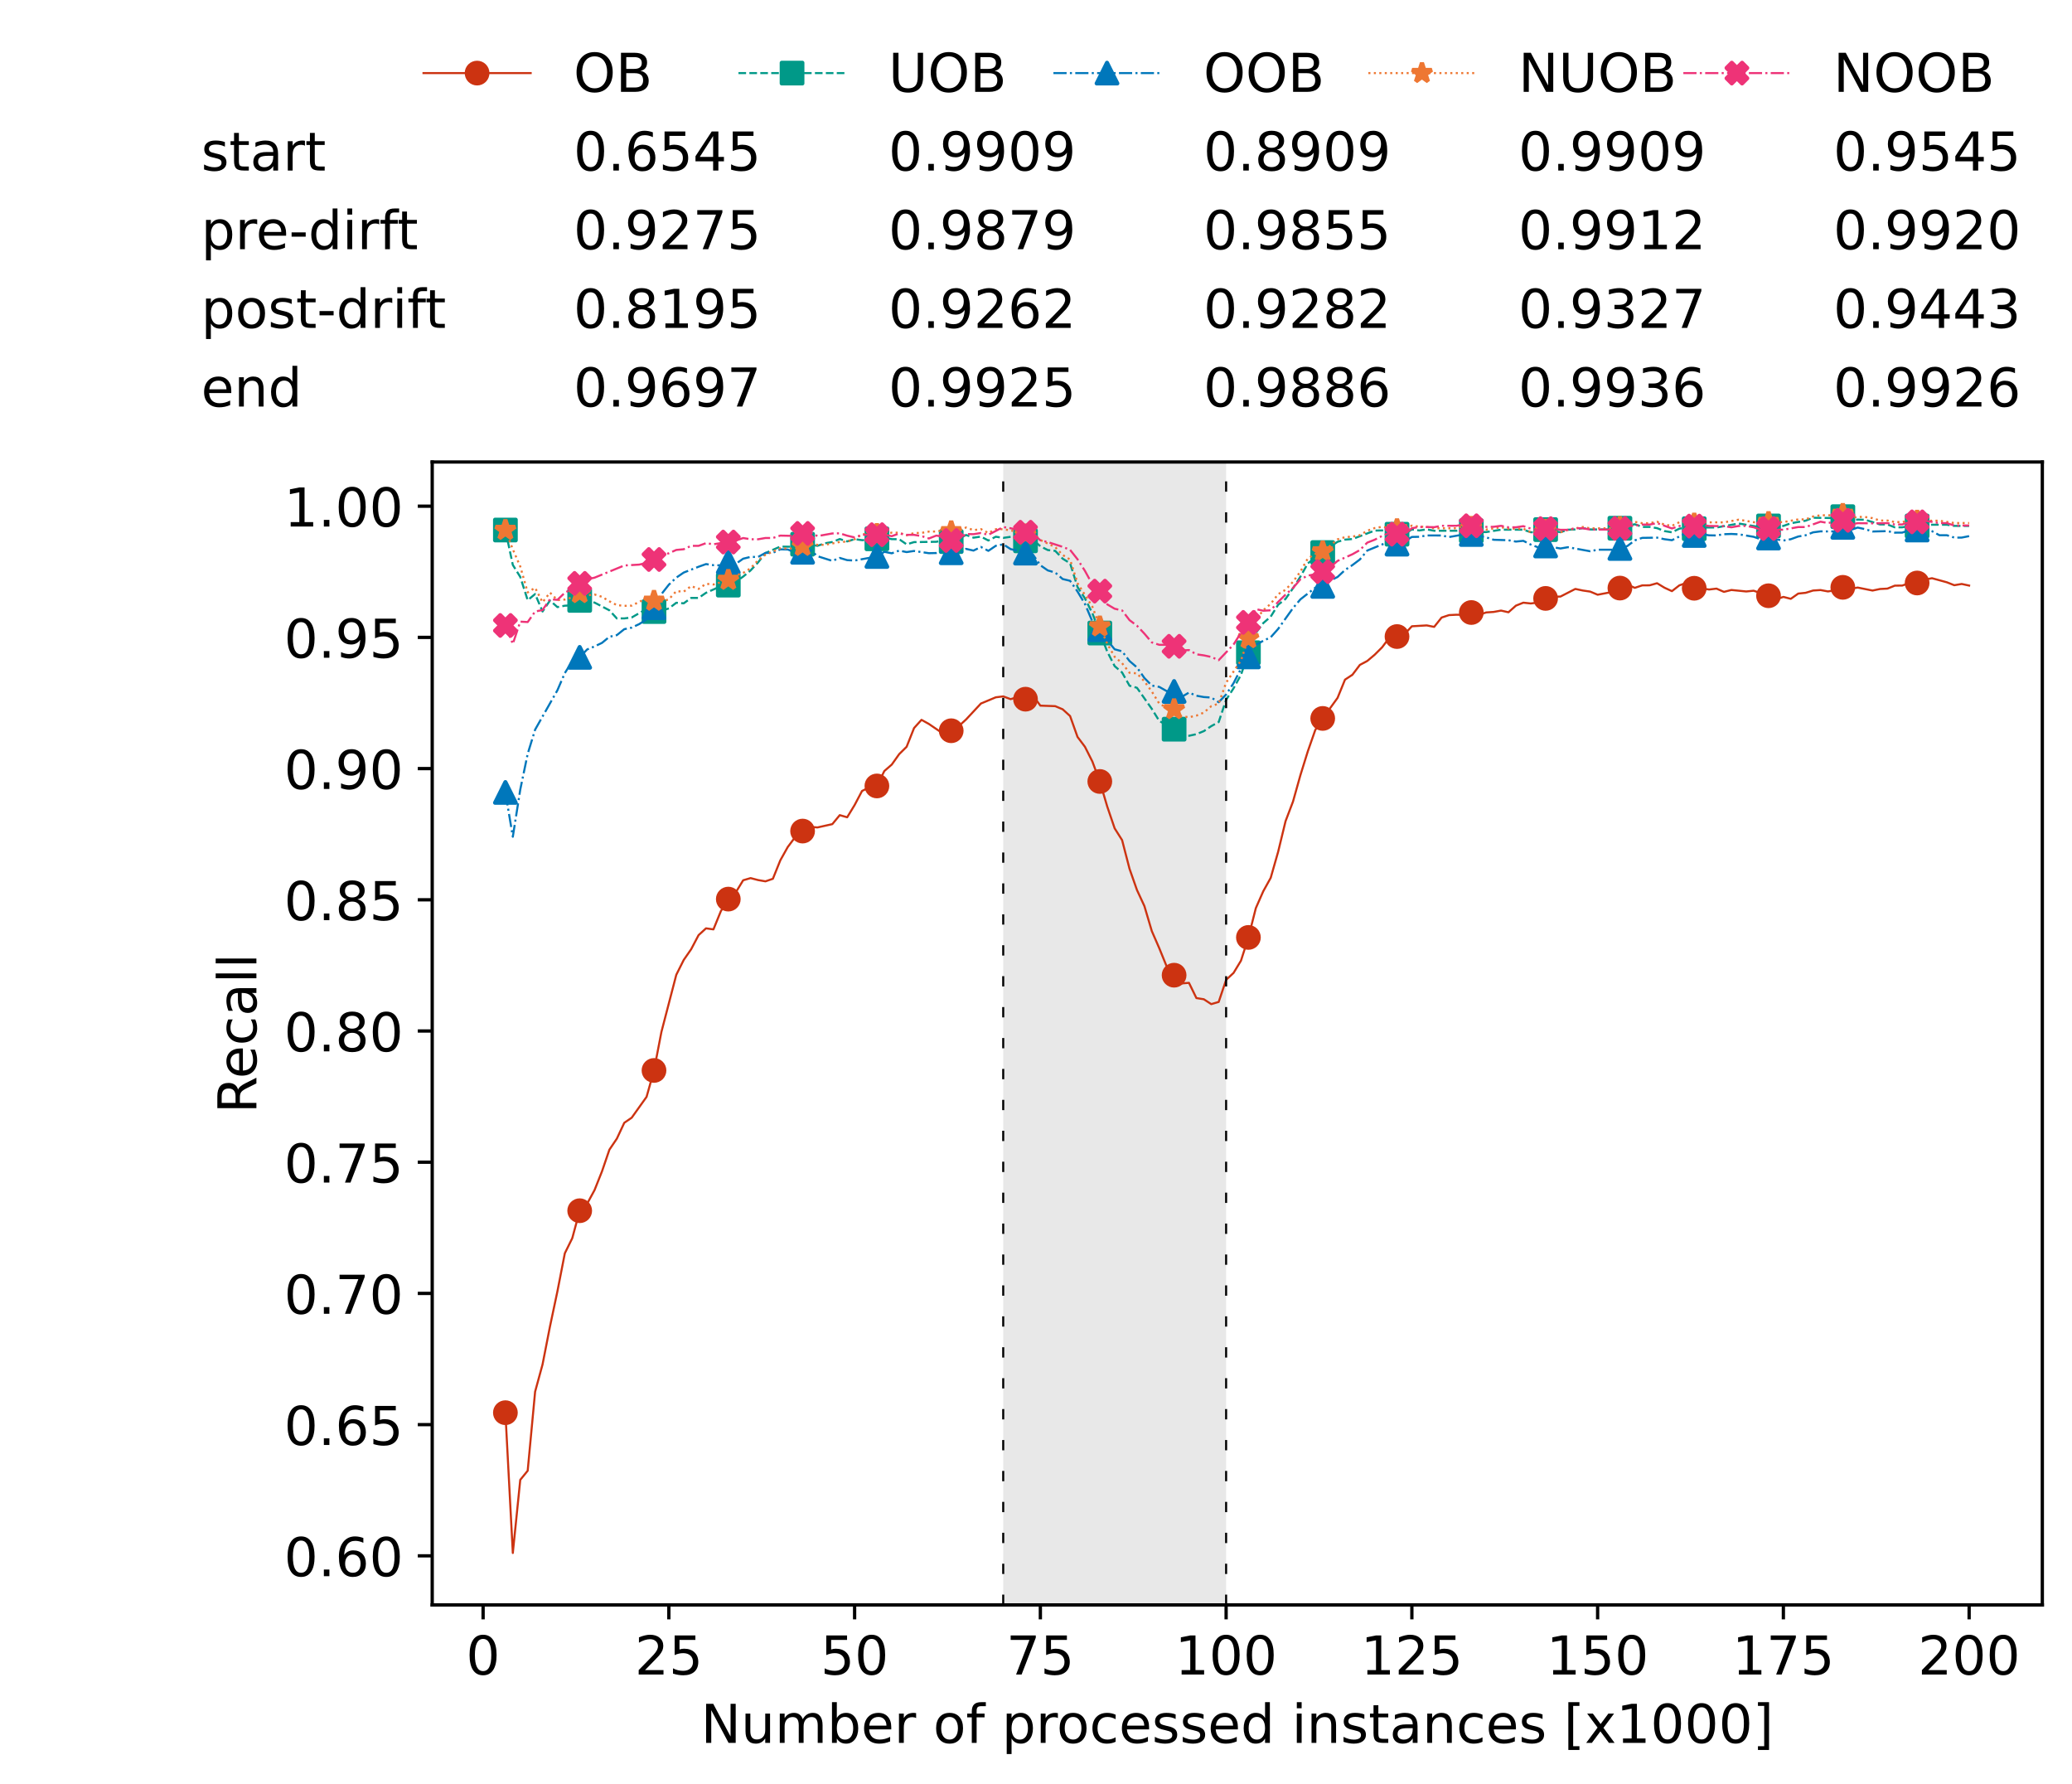 <?xml version="1.0" encoding="utf-8" standalone="no"?>
<!DOCTYPE svg PUBLIC "-//W3C//DTD SVG 1.1//EN"
  "http://www.w3.org/Graphics/SVG/1.1/DTD/svg11.dtd">
<!-- Created with matplotlib (https://matplotlib.org/) -->
<svg height="432.615pt" version="1.1" viewBox="0 0 502.65 432.615" width="502.65pt" xmlns="http://www.w3.org/2000/svg" xmlns:xlink="http://www.w3.org/1999/xlink">
 <defs>
  <style type="text/css">*{stroke-linecap:butt;stroke-linejoin:round;}</style>
 </defs>
 <g id="figure_1">
  <g id="patch_1">
   <path d="M 0 432.615 
L 502.65 432.615 
L 502.65 0 
L 0 0 
z
" style="fill:#ffffff;"/>
  </g>
  <g id="axes_1">
   <g id="patch_2">
    <path d="M 104.85 389.252 
L 495.45 389.252 
L 495.45 112.052 
L 104.85 112.052 
z
" style="fill:#ffffff;"/>
   </g>
   <g id="patch_3">
    <path clip-path="url(#pd56946cfca)" d="M 297.446 389.252 
L 297.446 112.052 
L 243.372 112.052 
L 243.372 389.252 
z
" style="fill:#d3d3d3;opacity:0.5;"/>
   </g>
   <g id="matplotlib.axis_1">
    <g id="xtick_1">
     <g id="line2d_1">
      <defs>
       <path d="M 0 0 
L 0 3.5 
" id="mf2bfbc95b5" style="stroke:#000000;stroke-width:0.8;"/>
      </defs>
      <g>
       <use style="stroke:#000000;stroke-width:0.8;" x="117.197" xlink:href="#mf2bfbc95b5" y="389.252"/>
      </g>
     </g>
     <g id="text_1">
      <!-- 0 -->
      <g transform="translate(113.061 406.13)scale(0.13 -0.13)">
       <defs>
        <path d="M 31.781 66.406 
Q 24.172 66.406 20.328 58.906 
Q 16.5 51.422 16.5 36.375 
Q 16.5 21.391 20.328 13.891 
Q 24.172 6.391 31.781 6.391 
Q 39.453 6.391 43.281 13.891 
Q 47.125 21.391 47.125 36.375 
Q 47.125 51.422 43.281 58.906 
Q 39.453 66.406 31.781 66.406 
z
M 31.781 74.219 
Q 44.047 74.219 50.516 64.516 
Q 56.984 54.828 56.984 36.375 
Q 56.984 17.969 50.516 8.266 
Q 44.047 -1.422 31.781 -1.422 
Q 19.531 -1.422 13.062 8.266 
Q 6.594 17.969 6.594 36.375 
Q 6.594 54.828 13.062 64.516 
Q 19.531 74.219 31.781 74.219 
z
" id="DejaVuSans-48"/>
       </defs>
       <use xlink:href="#DejaVuSans-48"/>
      </g>
     </g>
    </g>
    <g id="xtick_2">
     <g id="line2d_2">
      <g>
       <use style="stroke:#000000;stroke-width:0.8;" x="162.259" xlink:href="#mf2bfbc95b5" y="389.252"/>
      </g>
     </g>
     <g id="text_2">
      <!-- 25 -->
      <g transform="translate(153.988 406.13)scale(0.13 -0.13)">
       <defs>
        <path d="M 19.188 8.297 
L 53.609 8.297 
L 53.609 0 
L 7.328 0 
L 7.328 8.297 
Q 12.938 14.109 22.625 23.891 
Q 32.328 33.688 34.812 36.531 
Q 39.547 41.844 41.422 45.531 
Q 43.312 49.219 43.312 52.781 
Q 43.312 58.594 39.234 62.25 
Q 35.156 65.922 28.609 65.922 
Q 23.969 65.922 18.812 64.312 
Q 13.672 62.703 7.812 59.422 
L 7.812 69.391 
Q 13.766 71.781 18.938 73 
Q 24.125 74.219 28.422 74.219 
Q 39.75 74.219 46.484 68.547 
Q 53.219 62.891 53.219 53.422 
Q 53.219 48.922 51.531 44.891 
Q 49.859 40.875 45.406 35.406 
Q 44.188 33.984 37.641 27.219 
Q 31.109 20.453 19.188 8.297 
z
" id="DejaVuSans-50"/>
        <path d="M 10.797 72.906 
L 49.516 72.906 
L 49.516 64.594 
L 19.828 64.594 
L 19.828 46.734 
Q 21.969 47.469 24.109 47.828 
Q 26.266 48.188 28.422 48.188 
Q 40.625 48.188 47.75 41.5 
Q 54.891 34.812 54.891 23.391 
Q 54.891 11.625 47.562 5.094 
Q 40.234 -1.422 26.906 -1.422 
Q 22.312 -1.422 17.547 -0.641 
Q 12.797 0.141 7.719 1.703 
L 7.719 11.625 
Q 12.109 9.234 16.797 8.062 
Q 21.484 6.891 26.703 6.891 
Q 35.156 6.891 40.078 11.328 
Q 45.016 15.766 45.016 23.391 
Q 45.016 31 40.078 35.438 
Q 35.156 39.891 26.703 39.891 
Q 22.75 39.891 18.812 39.016 
Q 14.891 38.141 10.797 36.281 
z
" id="DejaVuSans-53"/>
       </defs>
       <use xlink:href="#DejaVuSans-50"/>
       <use x="63.623" xlink:href="#DejaVuSans-53"/>
      </g>
     </g>
    </g>
    <g id="xtick_3">
     <g id="line2d_3">
      <g>
       <use style="stroke:#000000;stroke-width:0.8;" x="207.322" xlink:href="#mf2bfbc95b5" y="389.252"/>
      </g>
     </g>
     <g id="text_3">
      <!-- 50 -->
      <g transform="translate(199.05 406.13)scale(0.13 -0.13)">
       <use xlink:href="#DejaVuSans-53"/>
       <use x="63.623" xlink:href="#DejaVuSans-48"/>
      </g>
     </g>
    </g>
    <g id="xtick_4">
     <g id="line2d_4">
      <g>
       <use style="stroke:#000000;stroke-width:0.8;" x="252.384" xlink:href="#mf2bfbc95b5" y="389.252"/>
      </g>
     </g>
     <g id="text_4">
      <!-- 75 -->
      <g transform="translate(244.113 406.13)scale(0.13 -0.13)">
       <defs>
        <path d="M 8.203 72.906 
L 55.078 72.906 
L 55.078 68.703 
L 28.609 0 
L 18.312 0 
L 43.219 64.594 
L 8.203 64.594 
z
" id="DejaVuSans-55"/>
       </defs>
       <use xlink:href="#DejaVuSans-55"/>
       <use x="63.623" xlink:href="#DejaVuSans-53"/>
      </g>
     </g>
    </g>
    <g id="xtick_5">
     <g id="line2d_5">
      <g>
       <use style="stroke:#000000;stroke-width:0.8;" x="297.446" xlink:href="#mf2bfbc95b5" y="389.252"/>
      </g>
     </g>
     <g id="text_5">
      <!-- 100 -->
      <g transform="translate(285.039 406.13)scale(0.13 -0.13)">
       <defs>
        <path d="M 12.406 8.297 
L 28.516 8.297 
L 28.516 63.922 
L 10.984 60.406 
L 10.984 69.391 
L 28.422 72.906 
L 38.281 72.906 
L 38.281 8.297 
L 54.391 8.297 
L 54.391 0 
L 12.406 0 
z
" id="DejaVuSans-49"/>
       </defs>
       <use xlink:href="#DejaVuSans-49"/>
       <use x="63.623" xlink:href="#DejaVuSans-48"/>
       <use x="127.246" xlink:href="#DejaVuSans-48"/>
      </g>
     </g>
    </g>
    <g id="xtick_6">
     <g id="line2d_6">
      <g>
       <use style="stroke:#000000;stroke-width:0.8;" x="342.509" xlink:href="#mf2bfbc95b5" y="389.252"/>
      </g>
     </g>
     <g id="text_6">
      <!-- 125 -->
      <g transform="translate(330.102 406.13)scale(0.13 -0.13)">
       <use xlink:href="#DejaVuSans-49"/>
       <use x="63.623" xlink:href="#DejaVuSans-50"/>
       <use x="127.246" xlink:href="#DejaVuSans-53"/>
      </g>
     </g>
    </g>
    <g id="xtick_7">
     <g id="line2d_7">
      <g>
       <use style="stroke:#000000;stroke-width:0.8;" x="387.571" xlink:href="#mf2bfbc95b5" y="389.252"/>
      </g>
     </g>
     <g id="text_7">
      <!-- 150 -->
      <g transform="translate(375.164 406.13)scale(0.13 -0.13)">
       <use xlink:href="#DejaVuSans-49"/>
       <use x="63.623" xlink:href="#DejaVuSans-53"/>
       <use x="127.246" xlink:href="#DejaVuSans-48"/>
      </g>
     </g>
    </g>
    <g id="xtick_8">
     <g id="line2d_8">
      <g>
       <use style="stroke:#000000;stroke-width:0.8;" x="432.633" xlink:href="#mf2bfbc95b5" y="389.252"/>
      </g>
     </g>
     <g id="text_8">
      <!-- 175 -->
      <g transform="translate(420.226 406.13)scale(0.13 -0.13)">
       <use xlink:href="#DejaVuSans-49"/>
       <use x="63.623" xlink:href="#DejaVuSans-55"/>
       <use x="127.246" xlink:href="#DejaVuSans-53"/>
      </g>
     </g>
    </g>
    <g id="xtick_9">
     <g id="line2d_9">
      <g>
       <use style="stroke:#000000;stroke-width:0.8;" x="477.695" xlink:href="#mf2bfbc95b5" y="389.252"/>
      </g>
     </g>
     <g id="text_9">
      <!-- 200 -->
      <g transform="translate(465.289 406.13)scale(0.13 -0.13)">
       <use xlink:href="#DejaVuSans-50"/>
       <use x="63.623" xlink:href="#DejaVuSans-48"/>
       <use x="127.246" xlink:href="#DejaVuSans-48"/>
      </g>
     </g>
    </g>
    <g id="text_10">
     <!-- Number of processed instances [x1000] -->
     <g transform="translate(170.025 422.711)scale(0.13 -0.13)">
      <defs>
       <path d="M 9.812 72.906 
L 23.094 72.906 
L 55.422 11.922 
L 55.422 72.906 
L 64.984 72.906 
L 64.984 0 
L 51.703 0 
L 19.391 60.984 
L 19.391 0 
L 9.812 0 
z
" id="DejaVuSans-78"/>
       <path d="M 8.5 21.578 
L 8.5 54.688 
L 17.484 54.688 
L 17.484 21.922 
Q 17.484 14.156 20.5 10.266 
Q 23.531 6.391 29.594 6.391 
Q 36.859 6.391 41.078 11.031 
Q 45.312 15.672 45.312 23.688 
L 45.312 54.688 
L 54.297 54.688 
L 54.297 0 
L 45.312 0 
L 45.312 8.406 
Q 42.047 3.422 37.719 1 
Q 33.406 -1.422 27.688 -1.422 
Q 18.266 -1.422 13.375 4.438 
Q 8.5 10.297 8.5 21.578 
z
M 31.109 56 
z
" id="DejaVuSans-117"/>
       <path d="M 52 44.188 
Q 55.375 50.25 60.062 53.125 
Q 64.75 56 71.094 56 
Q 79.641 56 84.281 50.016 
Q 88.922 44.047 88.922 33.016 
L 88.922 0 
L 79.891 0 
L 79.891 32.719 
Q 79.891 40.578 77.094 44.375 
Q 74.312 48.188 68.609 48.188 
Q 61.625 48.188 57.562 43.547 
Q 53.516 38.922 53.516 30.906 
L 53.516 0 
L 44.484 0 
L 44.484 32.719 
Q 44.484 40.625 41.703 44.406 
Q 38.922 48.188 33.109 48.188 
Q 26.219 48.188 22.156 43.531 
Q 18.109 38.875 18.109 30.906 
L 18.109 0 
L 9.078 0 
L 9.078 54.688 
L 18.109 54.688 
L 18.109 46.188 
Q 21.188 51.219 25.484 53.609 
Q 29.781 56 35.688 56 
Q 41.656 56 45.828 52.969 
Q 50 49.953 52 44.188 
z
" id="DejaVuSans-109"/>
       <path d="M 48.688 27.297 
Q 48.688 37.203 44.609 42.844 
Q 40.531 48.484 33.406 48.484 
Q 26.266 48.484 22.188 42.844 
Q 18.109 37.203 18.109 27.297 
Q 18.109 17.391 22.188 11.75 
Q 26.266 6.109 33.406 6.109 
Q 40.531 6.109 44.609 11.75 
Q 48.688 17.391 48.688 27.297 
z
M 18.109 46.391 
Q 20.953 51.266 25.266 53.625 
Q 29.594 56 35.594 56 
Q 45.562 56 51.781 48.094 
Q 58.016 40.188 58.016 27.297 
Q 58.016 14.406 51.781 6.484 
Q 45.562 -1.422 35.594 -1.422 
Q 29.594 -1.422 25.266 0.953 
Q 20.953 3.328 18.109 8.203 
L 18.109 0 
L 9.078 0 
L 9.078 75.984 
L 18.109 75.984 
z
" id="DejaVuSans-98"/>
       <path d="M 56.203 29.594 
L 56.203 25.203 
L 14.891 25.203 
Q 15.484 15.922 20.484 11.062 
Q 25.484 6.203 34.422 6.203 
Q 39.594 6.203 44.453 7.469 
Q 49.312 8.734 54.109 11.281 
L 54.109 2.781 
Q 49.266 0.734 44.188 -0.344 
Q 39.109 -1.422 33.891 -1.422 
Q 20.797 -1.422 13.156 6.188 
Q 5.516 13.812 5.516 26.812 
Q 5.516 40.234 12.766 48.109 
Q 20.016 56 32.328 56 
Q 43.359 56 49.781 48.891 
Q 56.203 41.797 56.203 29.594 
z
M 47.219 32.234 
Q 47.125 39.594 43.094 43.984 
Q 39.062 48.391 32.422 48.391 
Q 24.906 48.391 20.391 44.141 
Q 15.875 39.891 15.188 32.172 
z
" id="DejaVuSans-101"/>
       <path d="M 41.109 46.297 
Q 39.594 47.172 37.812 47.578 
Q 36.031 48 33.891 48 
Q 26.266 48 22.188 43.047 
Q 18.109 38.094 18.109 28.812 
L 18.109 0 
L 9.078 0 
L 9.078 54.688 
L 18.109 54.688 
L 18.109 46.188 
Q 20.953 51.172 25.484 53.578 
Q 30.031 56 36.531 56 
Q 37.453 56 38.578 55.875 
Q 39.703 55.766 41.062 55.516 
z
" id="DejaVuSans-114"/>
       <path id="DejaVuSans-32"/>
       <path d="M 30.609 48.391 
Q 23.391 48.391 19.188 42.75 
Q 14.984 37.109 14.984 27.297 
Q 14.984 17.484 19.156 11.844 
Q 23.344 6.203 30.609 6.203 
Q 37.797 6.203 41.984 11.859 
Q 46.188 17.531 46.188 27.297 
Q 46.188 37.016 41.984 42.703 
Q 37.797 48.391 30.609 48.391 
z
M 30.609 56 
Q 42.328 56 49.016 48.375 
Q 55.719 40.766 55.719 27.297 
Q 55.719 13.875 49.016 6.219 
Q 42.328 -1.422 30.609 -1.422 
Q 18.844 -1.422 12.172 6.219 
Q 5.516 13.875 5.516 27.297 
Q 5.516 40.766 12.172 48.375 
Q 18.844 56 30.609 56 
z
" id="DejaVuSans-111"/>
       <path d="M 37.109 75.984 
L 37.109 68.5 
L 28.516 68.5 
Q 23.688 68.5 21.797 66.547 
Q 19.922 64.594 19.922 59.516 
L 19.922 54.688 
L 34.719 54.688 
L 34.719 47.703 
L 19.922 47.703 
L 19.922 0 
L 10.891 0 
L 10.891 47.703 
L 2.297 47.703 
L 2.297 54.688 
L 10.891 54.688 
L 10.891 58.5 
Q 10.891 67.625 15.141 71.797 
Q 19.391 75.984 28.609 75.984 
z
" id="DejaVuSans-102"/>
       <path d="M 18.109 8.203 
L 18.109 -20.797 
L 9.078 -20.797 
L 9.078 54.688 
L 18.109 54.688 
L 18.109 46.391 
Q 20.953 51.266 25.266 53.625 
Q 29.594 56 35.594 56 
Q 45.562 56 51.781 48.094 
Q 58.016 40.188 58.016 27.297 
Q 58.016 14.406 51.781 6.484 
Q 45.562 -1.422 35.594 -1.422 
Q 29.594 -1.422 25.266 0.953 
Q 20.953 3.328 18.109 8.203 
z
M 48.688 27.297 
Q 48.688 37.203 44.609 42.844 
Q 40.531 48.484 33.406 48.484 
Q 26.266 48.484 22.188 42.844 
Q 18.109 37.203 18.109 27.297 
Q 18.109 17.391 22.188 11.75 
Q 26.266 6.109 33.406 6.109 
Q 40.531 6.109 44.609 11.75 
Q 48.688 17.391 48.688 27.297 
z
" id="DejaVuSans-112"/>
       <path d="M 48.781 52.594 
L 48.781 44.188 
Q 44.969 46.297 41.141 47.344 
Q 37.312 48.391 33.406 48.391 
Q 24.656 48.391 19.812 42.844 
Q 14.984 37.312 14.984 27.297 
Q 14.984 17.281 19.812 11.734 
Q 24.656 6.203 33.406 6.203 
Q 37.312 6.203 41.141 7.25 
Q 44.969 8.297 48.781 10.406 
L 48.781 2.094 
Q 45.016 0.344 40.984 -0.531 
Q 36.969 -1.422 32.422 -1.422 
Q 20.062 -1.422 12.781 6.344 
Q 5.516 14.109 5.516 27.297 
Q 5.516 40.672 12.859 48.328 
Q 20.219 56 33.016 56 
Q 37.156 56 41.109 55.141 
Q 45.062 54.297 48.781 52.594 
z
" id="DejaVuSans-99"/>
       <path d="M 44.281 53.078 
L 44.281 44.578 
Q 40.484 46.531 36.375 47.5 
Q 32.281 48.484 27.875 48.484 
Q 21.188 48.484 17.844 46.438 
Q 14.5 44.391 14.5 40.281 
Q 14.5 37.156 16.891 35.375 
Q 19.281 33.594 26.516 31.984 
L 29.594 31.297 
Q 39.156 29.25 43.188 25.516 
Q 47.219 21.781 47.219 15.094 
Q 47.219 7.469 41.188 3.016 
Q 35.156 -1.422 24.609 -1.422 
Q 20.219 -1.422 15.453 -0.562 
Q 10.688 0.297 5.422 2 
L 5.422 11.281 
Q 10.406 8.688 15.234 7.391 
Q 20.062 6.109 24.812 6.109 
Q 31.156 6.109 34.562 8.281 
Q 37.984 10.453 37.984 14.406 
Q 37.984 18.062 35.516 20.016 
Q 33.062 21.969 24.703 23.781 
L 21.578 24.516 
Q 13.234 26.266 9.516 29.906 
Q 5.812 33.547 5.812 39.891 
Q 5.812 47.609 11.281 51.797 
Q 16.75 56 26.812 56 
Q 31.781 56 36.172 55.266 
Q 40.578 54.547 44.281 53.078 
z
" id="DejaVuSans-115"/>
       <path d="M 45.406 46.391 
L 45.406 75.984 
L 54.391 75.984 
L 54.391 0 
L 45.406 0 
L 45.406 8.203 
Q 42.578 3.328 38.25 0.953 
Q 33.938 -1.422 27.875 -1.422 
Q 17.969 -1.422 11.734 6.484 
Q 5.516 14.406 5.516 27.297 
Q 5.516 40.188 11.734 48.094 
Q 17.969 56 27.875 56 
Q 33.938 56 38.25 53.625 
Q 42.578 51.266 45.406 46.391 
z
M 14.797 27.297 
Q 14.797 17.391 18.875 11.75 
Q 22.953 6.109 30.078 6.109 
Q 37.203 6.109 41.297 11.75 
Q 45.406 17.391 45.406 27.297 
Q 45.406 37.203 41.297 42.844 
Q 37.203 48.484 30.078 48.484 
Q 22.953 48.484 18.875 42.844 
Q 14.797 37.203 14.797 27.297 
z
" id="DejaVuSans-100"/>
       <path d="M 9.422 54.688 
L 18.406 54.688 
L 18.406 0 
L 9.422 0 
z
M 9.422 75.984 
L 18.406 75.984 
L 18.406 64.594 
L 9.422 64.594 
z
" id="DejaVuSans-105"/>
       <path d="M 54.891 33.016 
L 54.891 0 
L 45.906 0 
L 45.906 32.719 
Q 45.906 40.484 42.875 44.328 
Q 39.844 48.188 33.797 48.188 
Q 26.516 48.188 22.312 43.547 
Q 18.109 38.922 18.109 30.906 
L 18.109 0 
L 9.078 0 
L 9.078 54.688 
L 18.109 54.688 
L 18.109 46.188 
Q 21.344 51.125 25.703 53.562 
Q 30.078 56 35.797 56 
Q 45.219 56 50.047 50.172 
Q 54.891 44.344 54.891 33.016 
z
" id="DejaVuSans-110"/>
       <path d="M 18.312 70.219 
L 18.312 54.688 
L 36.812 54.688 
L 36.812 47.703 
L 18.312 47.703 
L 18.312 18.016 
Q 18.312 11.328 20.141 9.422 
Q 21.969 7.516 27.594 7.516 
L 36.812 7.516 
L 36.812 0 
L 27.594 0 
Q 17.188 0 13.234 3.875 
Q 9.281 7.766 9.281 18.016 
L 9.281 47.703 
L 2.688 47.703 
L 2.688 54.688 
L 9.281 54.688 
L 9.281 70.219 
z
" id="DejaVuSans-116"/>
       <path d="M 34.281 27.484 
Q 23.391 27.484 19.188 25 
Q 14.984 22.516 14.984 16.5 
Q 14.984 11.719 18.141 8.906 
Q 21.297 6.109 26.703 6.109 
Q 34.188 6.109 38.703 11.406 
Q 43.219 16.703 43.219 25.484 
L 43.219 27.484 
z
M 52.203 31.203 
L 52.203 0 
L 43.219 0 
L 43.219 8.297 
Q 40.141 3.328 35.547 0.953 
Q 30.953 -1.422 24.312 -1.422 
Q 15.922 -1.422 10.953 3.297 
Q 6 8.016 6 15.922 
Q 6 25.141 12.172 29.828 
Q 18.359 34.516 30.609 34.516 
L 43.219 34.516 
L 43.219 35.406 
Q 43.219 41.609 39.141 45 
Q 35.062 48.391 27.688 48.391 
Q 23 48.391 18.547 47.266 
Q 14.109 46.141 10.016 43.891 
L 10.016 52.203 
Q 14.938 54.109 19.578 55.047 
Q 24.219 56 28.609 56 
Q 40.484 56 46.344 49.844 
Q 52.203 43.703 52.203 31.203 
z
" id="DejaVuSans-97"/>
       <path d="M 8.594 75.984 
L 29.297 75.984 
L 29.297 69 
L 17.578 69 
L 17.578 -6.203 
L 29.297 -6.203 
L 29.297 -13.188 
L 8.594 -13.188 
z
" id="DejaVuSans-91"/>
       <path d="M 54.891 54.688 
L 35.109 28.078 
L 55.906 0 
L 45.312 0 
L 29.391 21.484 
L 13.484 0 
L 2.875 0 
L 24.125 28.609 
L 4.688 54.688 
L 15.281 54.688 
L 29.781 35.203 
L 44.281 54.688 
z
" id="DejaVuSans-120"/>
       <path d="M 30.422 75.984 
L 30.422 -13.188 
L 9.719 -13.188 
L 9.719 -6.203 
L 21.391 -6.203 
L 21.391 69 
L 9.719 69 
L 9.719 75.984 
z
" id="DejaVuSans-93"/>
      </defs>
      <use xlink:href="#DejaVuSans-78"/>
      <use x="74.805" xlink:href="#DejaVuSans-117"/>
      <use x="138.184" xlink:href="#DejaVuSans-109"/>
      <use x="235.596" xlink:href="#DejaVuSans-98"/>
      <use x="299.072" xlink:href="#DejaVuSans-101"/>
      <use x="360.596" xlink:href="#DejaVuSans-114"/>
      <use x="401.709" xlink:href="#DejaVuSans-32"/>
      <use x="433.496" xlink:href="#DejaVuSans-111"/>
      <use x="494.678" xlink:href="#DejaVuSans-102"/>
      <use x="529.883" xlink:href="#DejaVuSans-32"/>
      <use x="561.67" xlink:href="#DejaVuSans-112"/>
      <use x="625.146" xlink:href="#DejaVuSans-114"/>
      <use x="664.01" xlink:href="#DejaVuSans-111"/>
      <use x="725.191" xlink:href="#DejaVuSans-99"/>
      <use x="780.172" xlink:href="#DejaVuSans-101"/>
      <use x="841.695" xlink:href="#DejaVuSans-115"/>
      <use x="893.795" xlink:href="#DejaVuSans-115"/>
      <use x="945.895" xlink:href="#DejaVuSans-101"/>
      <use x="1007.418" xlink:href="#DejaVuSans-100"/>
      <use x="1070.895" xlink:href="#DejaVuSans-32"/>
      <use x="1102.682" xlink:href="#DejaVuSans-105"/>
      <use x="1130.465" xlink:href="#DejaVuSans-110"/>
      <use x="1193.844" xlink:href="#DejaVuSans-115"/>
      <use x="1245.943" xlink:href="#DejaVuSans-116"/>
      <use x="1285.152" xlink:href="#DejaVuSans-97"/>
      <use x="1346.432" xlink:href="#DejaVuSans-110"/>
      <use x="1409.811" xlink:href="#DejaVuSans-99"/>
      <use x="1464.791" xlink:href="#DejaVuSans-101"/>
      <use x="1526.314" xlink:href="#DejaVuSans-115"/>
      <use x="1578.414" xlink:href="#DejaVuSans-32"/>
      <use x="1610.201" xlink:href="#DejaVuSans-91"/>
      <use x="1649.215" xlink:href="#DejaVuSans-120"/>
      <use x="1708.395" xlink:href="#DejaVuSans-49"/>
      <use x="1772.018" xlink:href="#DejaVuSans-48"/>
      <use x="1835.641" xlink:href="#DejaVuSans-48"/>
      <use x="1899.264" xlink:href="#DejaVuSans-48"/>
      <use x="1962.887" xlink:href="#DejaVuSans-93"/>
     </g>
    </g>
   </g>
   <g id="matplotlib.axis_2">
    <g id="ytick_1">
     <g id="line2d_10">
      <defs>
       <path d="M 0 0 
L -3.5 0 
" id="mc8d7749a2b" style="stroke:#000000;stroke-width:0.8;"/>
      </defs>
      <g>
       <use style="stroke:#000000;stroke-width:0.8;" x="104.85" xlink:href="#mc8d7749a2b" y="377.341"/>
      </g>
     </g>
     <g id="text_11">
      <!-- 0.60 -->
      <g transform="translate(68.905 382.28)scale(0.13 -0.13)">
       <defs>
        <path d="M 10.688 12.406 
L 21 12.406 
L 21 0 
L 10.688 0 
z
" id="DejaVuSans-46"/>
        <path d="M 33.016 40.375 
Q 26.375 40.375 22.484 35.828 
Q 18.609 31.297 18.609 23.391 
Q 18.609 15.531 22.484 10.953 
Q 26.375 6.391 33.016 6.391 
Q 39.656 6.391 43.531 10.953 
Q 47.406 15.531 47.406 23.391 
Q 47.406 31.297 43.531 35.828 
Q 39.656 40.375 33.016 40.375 
z
M 52.594 71.297 
L 52.594 62.312 
Q 48.875 64.062 45.094 64.984 
Q 41.312 65.922 37.594 65.922 
Q 27.828 65.922 22.672 59.328 
Q 17.531 52.734 16.797 39.406 
Q 19.672 43.656 24.016 45.922 
Q 28.375 48.188 33.594 48.188 
Q 44.578 48.188 50.953 41.516 
Q 57.328 34.859 57.328 23.391 
Q 57.328 12.156 50.688 5.359 
Q 44.047 -1.422 33.016 -1.422 
Q 20.359 -1.422 13.672 8.266 
Q 6.984 17.969 6.984 36.375 
Q 6.984 53.656 15.188 63.938 
Q 23.391 74.219 37.203 74.219 
Q 40.922 74.219 44.703 73.484 
Q 48.484 72.75 52.594 71.297 
z
" id="DejaVuSans-54"/>
       </defs>
       <use xlink:href="#DejaVuSans-48"/>
       <use x="63.623" xlink:href="#DejaVuSans-46"/>
       <use x="95.41" xlink:href="#DejaVuSans-54"/>
       <use x="159.033" xlink:href="#DejaVuSans-48"/>
      </g>
     </g>
    </g>
    <g id="ytick_2">
     <g id="line2d_11">
      <g>
       <use style="stroke:#000000;stroke-width:0.8;" x="104.85" xlink:href="#mc8d7749a2b" y="345.519"/>
      </g>
     </g>
     <g id="text_12">
      <!-- 0.65 -->
      <g transform="translate(68.905 350.457)scale(0.13 -0.13)">
       <use xlink:href="#DejaVuSans-48"/>
       <use x="63.623" xlink:href="#DejaVuSans-46"/>
       <use x="95.41" xlink:href="#DejaVuSans-54"/>
       <use x="159.033" xlink:href="#DejaVuSans-53"/>
      </g>
     </g>
    </g>
    <g id="ytick_3">
     <g id="line2d_12">
      <g>
       <use style="stroke:#000000;stroke-width:0.8;" x="104.85" xlink:href="#mc8d7749a2b" y="313.696"/>
      </g>
     </g>
     <g id="text_13">
      <!-- 0.70 -->
      <g transform="translate(68.905 318.635)scale(0.13 -0.13)">
       <use xlink:href="#DejaVuSans-48"/>
       <use x="63.623" xlink:href="#DejaVuSans-46"/>
       <use x="95.41" xlink:href="#DejaVuSans-55"/>
       <use x="159.033" xlink:href="#DejaVuSans-48"/>
      </g>
     </g>
    </g>
    <g id="ytick_4">
     <g id="line2d_13">
      <g>
       <use style="stroke:#000000;stroke-width:0.8;" x="104.85" xlink:href="#mc8d7749a2b" y="281.874"/>
      </g>
     </g>
     <g id="text_14">
      <!-- 0.75 -->
      <g transform="translate(68.905 286.813)scale(0.13 -0.13)">
       <use xlink:href="#DejaVuSans-48"/>
       <use x="63.623" xlink:href="#DejaVuSans-46"/>
       <use x="95.41" xlink:href="#DejaVuSans-55"/>
       <use x="159.033" xlink:href="#DejaVuSans-53"/>
      </g>
     </g>
    </g>
    <g id="ytick_5">
     <g id="line2d_14">
      <g>
       <use style="stroke:#000000;stroke-width:0.8;" x="104.85" xlink:href="#mc8d7749a2b" y="250.052"/>
      </g>
     </g>
     <g id="text_15">
      <!-- 0.80 -->
      <g transform="translate(68.905 254.991)scale(0.13 -0.13)">
       <defs>
        <path d="M 31.781 34.625 
Q 24.75 34.625 20.719 30.859 
Q 16.703 27.094 16.703 20.516 
Q 16.703 13.922 20.719 10.156 
Q 24.75 6.391 31.781 6.391 
Q 38.812 6.391 42.859 10.172 
Q 46.922 13.969 46.922 20.516 
Q 46.922 27.094 42.891 30.859 
Q 38.875 34.625 31.781 34.625 
z
M 21.922 38.812 
Q 15.578 40.375 12.031 44.719 
Q 8.5 49.078 8.5 55.328 
Q 8.5 64.062 14.719 69.141 
Q 20.953 74.219 31.781 74.219 
Q 42.672 74.219 48.875 69.141 
Q 55.078 64.062 55.078 55.328 
Q 55.078 49.078 51.531 44.719 
Q 48 40.375 41.703 38.812 
Q 48.828 37.156 52.797 32.312 
Q 56.781 27.484 56.781 20.516 
Q 56.781 9.906 50.312 4.234 
Q 43.844 -1.422 31.781 -1.422 
Q 19.734 -1.422 13.25 4.234 
Q 6.781 9.906 6.781 20.516 
Q 6.781 27.484 10.781 32.312 
Q 14.797 37.156 21.922 38.812 
z
M 18.312 54.391 
Q 18.312 48.734 21.844 45.562 
Q 25.391 42.391 31.781 42.391 
Q 38.141 42.391 41.719 45.562 
Q 45.312 48.734 45.312 54.391 
Q 45.312 60.062 41.719 63.234 
Q 38.141 66.406 31.781 66.406 
Q 25.391 66.406 21.844 63.234 
Q 18.312 60.062 18.312 54.391 
z
" id="DejaVuSans-56"/>
       </defs>
       <use xlink:href="#DejaVuSans-48"/>
       <use x="63.623" xlink:href="#DejaVuSans-46"/>
       <use x="95.41" xlink:href="#DejaVuSans-56"/>
       <use x="159.033" xlink:href="#DejaVuSans-48"/>
      </g>
     </g>
    </g>
    <g id="ytick_6">
     <g id="line2d_15">
      <g>
       <use style="stroke:#000000;stroke-width:0.8;" x="104.85" xlink:href="#mc8d7749a2b" y="218.23"/>
      </g>
     </g>
     <g id="text_16">
      <!-- 0.85 -->
      <g transform="translate(68.905 223.169)scale(0.13 -0.13)">
       <use xlink:href="#DejaVuSans-48"/>
       <use x="63.623" xlink:href="#DejaVuSans-46"/>
       <use x="95.41" xlink:href="#DejaVuSans-56"/>
       <use x="159.033" xlink:href="#DejaVuSans-53"/>
      </g>
     </g>
    </g>
    <g id="ytick_7">
     <g id="line2d_16">
      <g>
       <use style="stroke:#000000;stroke-width:0.8;" x="104.85" xlink:href="#mc8d7749a2b" y="186.408"/>
      </g>
     </g>
     <g id="text_17">
      <!-- 0.90 -->
      <g transform="translate(68.905 191.347)scale(0.13 -0.13)">
       <defs>
        <path d="M 10.984 1.516 
L 10.984 10.5 
Q 14.703 8.734 18.5 7.812 
Q 22.312 6.891 25.984 6.891 
Q 35.75 6.891 40.891 13.453 
Q 46.047 20.016 46.781 33.406 
Q 43.953 29.203 39.594 26.953 
Q 35.25 24.703 29.984 24.703 
Q 19.047 24.703 12.672 31.312 
Q 6.297 37.938 6.297 49.422 
Q 6.297 60.641 12.938 67.422 
Q 19.578 74.219 30.609 74.219 
Q 43.266 74.219 49.922 64.516 
Q 56.594 54.828 56.594 36.375 
Q 56.594 19.141 48.406 8.859 
Q 40.234 -1.422 26.422 -1.422 
Q 22.703 -1.422 18.891 -0.688 
Q 15.094 0.047 10.984 1.516 
z
M 30.609 32.422 
Q 37.25 32.422 41.125 36.953 
Q 45.016 41.5 45.016 49.422 
Q 45.016 57.281 41.125 61.844 
Q 37.25 66.406 30.609 66.406 
Q 23.969 66.406 20.094 61.844 
Q 16.219 57.281 16.219 49.422 
Q 16.219 41.5 20.094 36.953 
Q 23.969 32.422 30.609 32.422 
z
" id="DejaVuSans-57"/>
       </defs>
       <use xlink:href="#DejaVuSans-48"/>
       <use x="63.623" xlink:href="#DejaVuSans-46"/>
       <use x="95.41" xlink:href="#DejaVuSans-57"/>
       <use x="159.033" xlink:href="#DejaVuSans-48"/>
      </g>
     </g>
    </g>
    <g id="ytick_8">
     <g id="line2d_17">
      <g>
       <use style="stroke:#000000;stroke-width:0.8;" x="104.85" xlink:href="#mc8d7749a2b" y="154.586"/>
      </g>
     </g>
     <g id="text_18">
      <!-- 0.95 -->
      <g transform="translate(68.905 159.525)scale(0.13 -0.13)">
       <use xlink:href="#DejaVuSans-48"/>
       <use x="63.623" xlink:href="#DejaVuSans-46"/>
       <use x="95.41" xlink:href="#DejaVuSans-57"/>
       <use x="159.033" xlink:href="#DejaVuSans-53"/>
      </g>
     </g>
    </g>
    <g id="ytick_9">
     <g id="line2d_18">
      <g>
       <use style="stroke:#000000;stroke-width:0.8;" x="104.85" xlink:href="#mc8d7749a2b" y="122.764"/>
      </g>
     </g>
     <g id="text_19">
      <!-- 1.00 -->
      <g transform="translate(68.905 127.703)scale(0.13 -0.13)">
       <use xlink:href="#DejaVuSans-49"/>
       <use x="63.623" xlink:href="#DejaVuSans-46"/>
       <use x="95.41" xlink:href="#DejaVuSans-48"/>
       <use x="159.033" xlink:href="#DejaVuSans-48"/>
      </g>
     </g>
    </g>
    <g id="text_20">
     <!-- Recall -->
     <g transform="translate(62.201 270.044)rotate(-90)scale(0.13 -0.13)">
      <defs>
       <path d="M 44.391 34.188 
Q 47.562 33.109 50.562 29.594 
Q 53.562 26.078 56.594 19.922 
L 66.609 0 
L 56 0 
L 46.688 18.703 
Q 43.062 26.031 39.672 28.422 
Q 36.281 30.812 30.422 30.812 
L 19.672 30.812 
L 19.672 0 
L 9.812 0 
L 9.812 72.906 
L 32.078 72.906 
Q 44.578 72.906 50.734 67.672 
Q 56.891 62.453 56.891 51.906 
Q 56.891 45.016 53.688 40.469 
Q 50.484 35.938 44.391 34.188 
z
M 19.672 64.797 
L 19.672 38.922 
L 32.078 38.922 
Q 39.203 38.922 42.844 42.219 
Q 46.484 45.516 46.484 51.906 
Q 46.484 58.297 42.844 61.547 
Q 39.203 64.797 32.078 64.797 
z
" id="DejaVuSans-82"/>
       <path d="M 9.422 75.984 
L 18.406 75.984 
L 18.406 0 
L 9.422 0 
z
" id="DejaVuSans-108"/>
      </defs>
      <use xlink:href="#DejaVuSans-82"/>
      <use x="64.982" xlink:href="#DejaVuSans-101"/>
      <use x="126.506" xlink:href="#DejaVuSans-99"/>
      <use x="181.486" xlink:href="#DejaVuSans-97"/>
      <use x="242.766" xlink:href="#DejaVuSans-108"/>
      <use x="270.549" xlink:href="#DejaVuSans-108"/>
     </g>
    </g>
   </g>
   <g id="line2d_19"/>
   <g id="line2d_20"/>
   <g id="line2d_21"/>
   <g id="line2d_22"/>
   <g id="line2d_23"/>
   <g id="line2d_24">
    <path clip-path="url(#pd56946cfca)" d="M 122.605 342.626 
L 124.407 376.652 
L 126.21 358.916 
L 128.012 356.703 
L 129.815 337.52 
L 131.617 330.922 
L 133.419 321.715 
L 135.222 313.204 
L 137.024 303.962 
L 138.827 300.307 
L 140.629 293.643 
L 142.432 291.95 
L 144.234 288.63 
L 146.037 284.098 
L 147.839 278.829 
L 149.642 276.164 
L 151.444 272.318 
L 153.247 271.081 
L 156.852 266.025 
L 158.654 259.621 
L 160.457 250.267 
L 164.062 236.421 
L 165.864 232.823 
L 167.667 230.223 
L 169.469 226.802 
L 171.272 225.154 
L 173.074 225.407 
L 174.877 220.982 
L 176.679 218.064 
L 178.482 216.45 
L 180.284 213.498 
L 182.087 212.97 
L 183.889 213.442 
L 185.692 213.754 
L 187.494 213.134 
L 189.297 208.66 
L 191.099 205.437 
L 192.902 203.028 
L 194.704 201.564 
L 196.507 200.543 
L 198.309 200.683 
L 201.914 199.88 
L 203.717 197.699 
L 205.519 198.218 
L 207.322 195.251 
L 209.124 191.83 
L 210.927 190.959 
L 212.729 190.62 
L 214.532 187 
L 216.334 185.438 
L 218.137 182.898 
L 219.939 181.119 
L 221.742 176.582 
L 223.544 174.585 
L 225.347 175.588 
L 228.952 178.043 
L 230.754 177.232 
L 232.557 176.135 
L 234.359 174.495 
L 237.964 170.629 
L 241.569 169.122 
L 243.372 168.898 
L 245.174 169.57 
L 246.976 169.017 
L 248.779 169.575 
L 250.581 168.665 
L 252.384 171.142 
L 255.989 171.268 
L 257.791 172.027 
L 259.594 173.664 
L 261.396 178.727 
L 263.199 181.125 
L 265.001 184.696 
L 266.804 189.533 
L 268.606 195.611 
L 270.409 200.908 
L 272.211 203.756 
L 274.014 210.717 
L 275.816 215.852 
L 277.619 219.748 
L 279.421 225.822 
L 281.224 229.962 
L 283.026 234.395 
L 286.631 238.519 
L 288.434 238.372 
L 290.236 242.065 
L 292.039 242.354 
L 293.841 243.534 
L 295.644 243.005 
L 297.446 237.647 
L 299.249 235.968 
L 301.051 232.994 
L 302.854 227.358 
L 304.656 220.248 
L 306.459 216.158 
L 308.261 212.909 
L 310.064 206.594 
L 311.866 199.156 
L 313.669 194.415 
L 315.471 187.99 
L 317.274 182.196 
L 319.076 177.042 
L 320.879 174.243 
L 324.484 169.256 
L 326.286 164.839 
L 328.089 163.646 
L 329.891 161.265 
L 331.694 160.301 
L 333.496 158.782 
L 335.299 156.982 
L 337.101 154.575 
L 338.904 154.385 
L 340.706 153.835 
L 342.509 151.892 
L 346.114 151.681 
L 347.916 152.039 
L 349.719 149.78 
L 351.521 149.183 
L 353.324 149.094 
L 355.126 149.13 
L 356.928 148.555 
L 358.731 149.152 
L 360.533 148.538 
L 362.336 148.418 
L 364.138 148.086 
L 365.941 148.496 
L 367.743 146.892 
L 369.546 146.171 
L 371.348 146.361 
L 373.151 146.132 
L 374.953 145.135 
L 376.756 144.731 
L 378.558 144.683 
L 382.163 142.838 
L 383.966 143.219 
L 385.768 143.482 
L 387.571 144.239 
L 391.176 143.559 
L 394.781 141.746 
L 396.583 142.573 
L 398.386 141.975 
L 400.188 141.958 
L 401.991 141.453 
L 403.793 142.542 
L 405.596 143.374 
L 407.398 141.968 
L 409.201 141.345 
L 411.003 142.674 
L 412.806 142.703 
L 414.608 142.976 
L 416.411 142.761 
L 418.213 143.548 
L 420.016 143.091 
L 423.621 143.451 
L 425.423 143.27 
L 429.028 144.49 
L 430.831 145.387 
L 432.633 144.769 
L 434.436 145.237 
L 436.238 143.962 
L 438.041 143.776 
L 439.843 143.222 
L 441.646 143.105 
L 443.448 143.443 
L 445.251 143.151 
L 447.053 142.448 
L 448.856 142.824 
L 450.658 142.504 
L 454.263 143.229 
L 456.066 142.853 
L 457.868 142.758 
L 459.671 142.037 
L 461.473 142.018 
L 463.276 141.37 
L 465.078 141.397 
L 466.881 140.587 
L 468.683 140.236 
L 472.288 141.224 
L 474.09 141.934 
L 475.893 141.632 
L 477.695 142.023 
L 477.695 142.023 
" style="fill:none;stroke:#cc3311;stroke-linecap:square;stroke-width:0.5;"/>
    <defs>
     <path d="M 0 2.5 
C 0.663 2.5 1.299 2.237 1.768 1.768 
C 2.237 1.299 2.5 0.663 2.5 0 
C 2.5 -0.663 2.237 -1.299 1.768 -1.768 
C 1.299 -2.237 0.663 -2.5 0 -2.5 
C -0.663 -2.5 -1.299 -2.237 -1.768 -1.768 
C -2.237 -1.299 -2.5 -0.663 -2.5 0 
C -2.5 0.663 -2.237 1.299 -1.768 1.768 
C -1.299 2.237 -0.663 2.5 0 2.5 
z
" id="ma946ab293b" style="stroke:#cc3311;"/>
    </defs>
    <g clip-path="url(#pd56946cfca)">
     <use style="fill:#cc3311;stroke:#cc3311;" x="122.605" xlink:href="#ma946ab293b" y="342.626"/>
     <use style="fill:#cc3311;stroke:#cc3311;" x="140.629" xlink:href="#ma946ab293b" y="293.643"/>
     <use style="fill:#cc3311;stroke:#cc3311;" x="158.654" xlink:href="#ma946ab293b" y="259.621"/>
     <use style="fill:#cc3311;stroke:#cc3311;" x="176.679" xlink:href="#ma946ab293b" y="218.064"/>
     <use style="fill:#cc3311;stroke:#cc3311;" x="194.704" xlink:href="#ma946ab293b" y="201.564"/>
     <use style="fill:#cc3311;stroke:#cc3311;" x="212.729" xlink:href="#ma946ab293b" y="190.62"/>
     <use style="fill:#cc3311;stroke:#cc3311;" x="230.754" xlink:href="#ma946ab293b" y="177.232"/>
     <use style="fill:#cc3311;stroke:#cc3311;" x="248.779" xlink:href="#ma946ab293b" y="169.575"/>
     <use style="fill:#cc3311;stroke:#cc3311;" x="266.804" xlink:href="#ma946ab293b" y="189.533"/>
     <use style="fill:#cc3311;stroke:#cc3311;" x="284.829" xlink:href="#ma946ab293b" y="236.517"/>
     <use style="fill:#cc3311;stroke:#cc3311;" x="302.854" xlink:href="#ma946ab293b" y="227.358"/>
     <use style="fill:#cc3311;stroke:#cc3311;" x="320.879" xlink:href="#ma946ab293b" y="174.243"/>
     <use style="fill:#cc3311;stroke:#cc3311;" x="338.904" xlink:href="#ma946ab293b" y="154.385"/>
     <use style="fill:#cc3311;stroke:#cc3311;" x="356.928" xlink:href="#ma946ab293b" y="148.555"/>
     <use style="fill:#cc3311;stroke:#cc3311;" x="374.953" xlink:href="#ma946ab293b" y="145.135"/>
     <use style="fill:#cc3311;stroke:#cc3311;" x="392.978" xlink:href="#ma946ab293b" y="142.63"/>
     <use style="fill:#cc3311;stroke:#cc3311;" x="411.003" xlink:href="#ma946ab293b" y="142.674"/>
     <use style="fill:#cc3311;stroke:#cc3311;" x="429.028" xlink:href="#ma946ab293b" y="144.49"/>
     <use style="fill:#cc3311;stroke:#cc3311;" x="447.053" xlink:href="#ma946ab293b" y="142.448"/>
     <use style="fill:#cc3311;stroke:#cc3311;" x="465.078" xlink:href="#ma946ab293b" y="141.397"/>
    </g>
   </g>
   <g id="line2d_25"/>
   <g id="line2d_26"/>
   <g id="line2d_27"/>
   <g id="line2d_28"/>
   <g id="line2d_29">
    <path clip-path="url(#pd56946cfca)" d="M 122.605 128.55 
L 124.407 137.022 
L 126.21 139.914 
L 128.012 145.571 
L 129.815 144.077 
L 131.617 148.31 
L 133.419 145.638 
L 135.222 147.24 
L 137.024 146.904 
L 138.827 146.804 
L 140.629 145.616 
L 142.432 145.993 
L 144.234 146.145 
L 147.839 148.027 
L 149.642 149.992 
L 151.444 149.984 
L 153.247 149.757 
L 156.852 147.689 
L 158.654 148.318 
L 160.457 148.127 
L 162.259 147.564 
L 164.062 146.193 
L 165.864 146.327 
L 167.667 145.018 
L 169.469 145.018 
L 171.272 143.777 
L 174.877 142.171 
L 176.679 141.91 
L 178.482 141.104 
L 180.284 139.844 
L 182.087 138.343 
L 183.889 136.423 
L 185.692 134.131 
L 189.297 132.565 
L 192.902 132.625 
L 194.704 131.991 
L 196.507 132.051 
L 198.309 132.385 
L 200.112 131.767 
L 201.914 131.456 
L 203.717 130.735 
L 205.519 131.311 
L 207.322 130.767 
L 209.124 131.004 
L 210.927 130.968 
L 214.532 130.405 
L 216.334 130.763 
L 218.137 130.777 
L 219.939 132.025 
L 221.742 131.481 
L 227.149 131.398 
L 228.952 131.056 
L 230.754 131.35 
L 232.557 130.67 
L 234.359 129.752 
L 236.162 130.402 
L 237.964 130.144 
L 239.767 131.091 
L 241.569 130.173 
L 243.372 130.457 
L 245.174 130.195 
L 246.976 130.61 
L 248.779 131.168 
L 250.581 130.882 
L 252.384 132.492 
L 254.186 133.406 
L 255.989 133.605 
L 257.791 135.495 
L 259.594 136.611 
L 261.396 142.368 
L 263.199 145.138 
L 265.001 148.747 
L 268.606 158.028 
L 270.409 161.564 
L 272.211 163.109 
L 274.014 166.313 
L 275.816 166.809 
L 279.421 171.925 
L 281.224 174.85 
L 284.829 176.855 
L 286.631 178.548 
L 288.434 178.452 
L 290.236 178.063 
L 292.039 177.324 
L 293.841 176.111 
L 295.644 175.123 
L 297.446 169.726 
L 299.249 166.934 
L 301.051 163.679 
L 302.854 158.316 
L 304.656 153.495 
L 306.459 151.127 
L 308.261 149.556 
L 310.064 146.676 
L 311.866 145.246 
L 313.669 142.674 
L 315.471 139.846 
L 317.274 136.634 
L 319.076 135.255 
L 320.879 134.016 
L 322.681 132.616 
L 324.484 131.4 
L 326.286 130.874 
L 328.089 130.735 
L 333.496 128.685 
L 335.299 128.647 
L 337.101 128.905 
L 338.904 129.568 
L 340.706 129.568 
L 342.509 128.4 
L 344.311 128.66 
L 346.114 128.388 
L 347.916 128.726 
L 353.324 128.726 
L 355.126 128.394 
L 358.731 129.016 
L 360.533 129.044 
L 364.138 128.465 
L 369.546 128.465 
L 371.348 129.081 
L 373.151 129.112 
L 374.953 128.449 
L 378.558 129.08 
L 380.361 128.477 
L 382.163 128.4 
L 383.966 128.082 
L 385.768 128.41 
L 391.176 128.41 
L 392.978 128.112 
L 394.781 127.522 
L 396.583 127.147 
L 398.386 127.796 
L 400.188 127.793 
L 401.991 128.096 
L 403.793 128.803 
L 405.596 129.101 
L 407.398 128.217 
L 409.201 127.902 
L 411.003 128.233 
L 412.806 127.921 
L 416.411 127.94 
L 421.818 126.967 
L 427.226 127.891 
L 429.028 127.56 
L 432.633 127.56 
L 434.436 126.91 
L 438.041 126.279 
L 439.843 125.572 
L 445.251 125.65 
L 447.053 125.318 
L 448.856 126.323 
L 450.658 126.02 
L 452.461 126.055 
L 456.066 127.196 
L 457.868 127.196 
L 459.671 127.896 
L 461.473 127.887 
L 463.276 127.572 
L 466.881 127.572 
L 468.683 127.263 
L 472.288 127.263 
L 474.09 127.549 
L 477.695 127.558 
L 477.695 127.558 
" style="fill:none;stroke:#009988;stroke-dasharray:1.85,0.8;stroke-dashoffset:0;stroke-width:0.5;"/>
    <defs>
     <path d="M -2.5 2.5 
L 2.5 2.5 
L 2.5 -2.5 
L -2.5 -2.5 
z
" id="m55b71a7076" style="stroke:#009988;stroke-linejoin:miter;"/>
    </defs>
    <g clip-path="url(#pd56946cfca)">
     <use style="fill:#009988;stroke:#009988;stroke-linejoin:miter;" x="122.605" xlink:href="#m55b71a7076" y="128.55"/>
     <use style="fill:#009988;stroke:#009988;stroke-linejoin:miter;" x="140.629" xlink:href="#m55b71a7076" y="145.616"/>
     <use style="fill:#009988;stroke:#009988;stroke-linejoin:miter;" x="158.654" xlink:href="#m55b71a7076" y="148.318"/>
     <use style="fill:#009988;stroke:#009988;stroke-linejoin:miter;" x="176.679" xlink:href="#m55b71a7076" y="141.91"/>
     <use style="fill:#009988;stroke:#009988;stroke-linejoin:miter;" x="194.704" xlink:href="#m55b71a7076" y="131.991"/>
     <use style="fill:#009988;stroke:#009988;stroke-linejoin:miter;" x="212.729" xlink:href="#m55b71a7076" y="130.682"/>
     <use style="fill:#009988;stroke:#009988;stroke-linejoin:miter;" x="230.754" xlink:href="#m55b71a7076" y="131.35"/>
     <use style="fill:#009988;stroke:#009988;stroke-linejoin:miter;" x="248.779" xlink:href="#m55b71a7076" y="131.168"/>
     <use style="fill:#009988;stroke:#009988;stroke-linejoin:miter;" x="266.804" xlink:href="#m55b71a7076" y="153.531"/>
     <use style="fill:#009988;stroke:#009988;stroke-linejoin:miter;" x="284.829" xlink:href="#m55b71a7076" y="176.855"/>
     <use style="fill:#009988;stroke:#009988;stroke-linejoin:miter;" x="302.854" xlink:href="#m55b71a7076" y="158.316"/>
     <use style="fill:#009988;stroke:#009988;stroke-linejoin:miter;" x="320.879" xlink:href="#m55b71a7076" y="134.016"/>
     <use style="fill:#009988;stroke:#009988;stroke-linejoin:miter;" x="338.904" xlink:href="#m55b71a7076" y="129.568"/>
     <use style="fill:#009988;stroke:#009988;stroke-linejoin:miter;" x="356.928" xlink:href="#m55b71a7076" y="128.718"/>
     <use style="fill:#009988;stroke:#009988;stroke-linejoin:miter;" x="374.953" xlink:href="#m55b71a7076" y="128.449"/>
     <use style="fill:#009988;stroke:#009988;stroke-linejoin:miter;" x="392.978" xlink:href="#m55b71a7076" y="128.112"/>
     <use style="fill:#009988;stroke:#009988;stroke-linejoin:miter;" x="411.003" xlink:href="#m55b71a7076" y="128.233"/>
     <use style="fill:#009988;stroke:#009988;stroke-linejoin:miter;" x="429.028" xlink:href="#m55b71a7076" y="127.56"/>
     <use style="fill:#009988;stroke:#009988;stroke-linejoin:miter;" x="447.053" xlink:href="#m55b71a7076" y="125.318"/>
     <use style="fill:#009988;stroke:#009988;stroke-linejoin:miter;" x="465.078" xlink:href="#m55b71a7076" y="127.572"/>
    </g>
   </g>
   <g id="line2d_30"/>
   <g id="line2d_31"/>
   <g id="line2d_32"/>
   <g id="line2d_33"/>
   <g id="line2d_34">
    <path clip-path="url(#pd56946cfca)" d="M 122.605 192.194 
L 124.407 202.939 
L 126.21 191.504 
L 128.012 182.843 
L 129.815 176.961 
L 135.222 167.412 
L 137.024 163.246 
L 138.827 160.355 
L 140.629 159.431 
L 142.432 157.516 
L 144.234 156.782 
L 146.037 155.92 
L 147.839 154.441 
L 149.642 154.036 
L 151.444 152.595 
L 153.247 152.224 
L 155.049 151.371 
L 156.852 150.241 
L 158.654 147.381 
L 160.457 144.095 
L 162.259 141.802 
L 164.062 140.097 
L 165.864 138.864 
L 169.469 137.454 
L 171.272 136.809 
L 173.074 137.075 
L 174.877 137.12 
L 176.679 136.322 
L 178.482 136.764 
L 180.284 135.504 
L 182.087 135.063 
L 183.889 135.088 
L 185.692 134.099 
L 187.494 134.076 
L 189.297 133.234 
L 191.099 133.27 
L 192.902 133.996 
L 194.704 133.953 
L 196.507 133.362 
L 198.309 134.892 
L 201.914 136.034 
L 203.717 135.314 
L 205.519 135.853 
L 207.322 135.952 
L 212.729 134.961 
L 214.532 133.835 
L 216.334 134.192 
L 218.137 133.536 
L 219.939 133.899 
L 221.742 133.627 
L 225.347 134.17 
L 227.149 134.127 
L 228.952 133.763 
L 232.557 134.367 
L 234.359 133.121 
L 236.162 133.537 
L 237.964 132.653 
L 239.767 133.6 
L 241.569 132.376 
L 243.372 132.017 
L 245.174 133.176 
L 246.976 133.591 
L 248.779 134.15 
L 250.581 134.496 
L 252.384 137.091 
L 254.186 138.347 
L 255.989 138.857 
L 257.791 140.433 
L 259.594 140.864 
L 261.396 143.468 
L 263.199 146.473 
L 265.001 150.731 
L 266.804 152.723 
L 268.606 155.285 
L 270.409 157.476 
L 272.211 157.965 
L 274.014 160.322 
L 275.816 161.867 
L 277.619 164.438 
L 279.421 166.276 
L 281.224 166.594 
L 283.026 167.613 
L 284.829 167.702 
L 286.631 169.049 
L 288.434 167.968 
L 290.236 168.737 
L 292.039 169.059 
L 293.841 169.176 
L 295.644 170.319 
L 297.446 168.436 
L 299.249 165.693 
L 301.051 162.186 
L 304.656 156.42 
L 306.459 155.405 
L 308.261 154.566 
L 310.064 152.537 
L 313.669 147.486 
L 315.471 145.364 
L 319.076 142.536 
L 320.879 142.221 
L 322.681 140.821 
L 324.484 139.933 
L 326.286 138.25 
L 328.089 137.051 
L 329.891 135.693 
L 331.694 133.523 
L 337.101 131.311 
L 338.904 131.974 
L 340.706 131.344 
L 342.509 130.226 
L 344.311 130.191 
L 346.114 129.863 
L 349.719 129.873 
L 351.521 130.252 
L 355.126 129.617 
L 356.928 129.636 
L 360.533 130.317 
L 362.336 130.911 
L 365.941 131.025 
L 367.743 131.349 
L 369.546 131.167 
L 371.348 132.079 
L 373.151 132.752 
L 374.953 132.418 
L 378.558 133.024 
L 380.361 132.716 
L 385.768 133.699 
L 387.571 133.32 
L 391.176 133.32 
L 392.978 133.022 
L 394.781 132.432 
L 396.583 131.064 
L 398.386 130.452 
L 401.991 130.395 
L 403.793 130.778 
L 405.596 131.015 
L 409.201 129.207 
L 411.003 129.873 
L 412.806 129.561 
L 414.608 129.834 
L 416.411 129.867 
L 418.213 129.561 
L 420.016 129.502 
L 421.818 129.587 
L 425.423 130.196 
L 427.226 130.826 
L 429.028 130.495 
L 432.633 131.101 
L 434.436 130.776 
L 436.238 130.12 
L 438.041 129.817 
L 439.843 129.11 
L 441.646 128.873 
L 445.251 128.894 
L 447.053 127.9 
L 448.856 128.57 
L 450.658 127.955 
L 452.461 128.339 
L 454.263 128.908 
L 457.868 128.815 
L 459.671 129.188 
L 461.473 129.178 
L 463.276 128.548 
L 465.078 128.548 
L 466.881 128.25 
L 468.683 128.825 
L 470.485 129.809 
L 472.288 129.809 
L 474.09 130.383 
L 475.893 130.383 
L 477.695 130.025 
L 477.695 130.025 
" style="fill:none;stroke:#0077bb;stroke-dasharray:3.2,0.8,0.5,0.8;stroke-dashoffset:0;stroke-width:0.5;"/>
    <defs>
     <path d="M 0 -2.5 
L -2.5 2.5 
L 2.5 2.5 
z
" id="m95306e578e" style="stroke:#0077bb;stroke-linejoin:miter;"/>
    </defs>
    <g clip-path="url(#pd56946cfca)">
     <use style="fill:#0077bb;stroke:#0077bb;stroke-linejoin:miter;" x="122.605" xlink:href="#m95306e578e" y="192.194"/>
     <use style="fill:#0077bb;stroke:#0077bb;stroke-linejoin:miter;" x="140.629" xlink:href="#m95306e578e" y="159.431"/>
     <use style="fill:#0077bb;stroke:#0077bb;stroke-linejoin:miter;" x="158.654" xlink:href="#m95306e578e" y="147.381"/>
     <use style="fill:#0077bb;stroke:#0077bb;stroke-linejoin:miter;" x="176.679" xlink:href="#m95306e578e" y="136.322"/>
     <use style="fill:#0077bb;stroke:#0077bb;stroke-linejoin:miter;" x="194.704" xlink:href="#m95306e578e" y="133.953"/>
     <use style="fill:#0077bb;stroke:#0077bb;stroke-linejoin:miter;" x="212.729" xlink:href="#m95306e578e" y="134.961"/>
     <use style="fill:#0077bb;stroke:#0077bb;stroke-linejoin:miter;" x="230.754" xlink:href="#m95306e578e" y="134.063"/>
     <use style="fill:#0077bb;stroke:#0077bb;stroke-linejoin:miter;" x="248.779" xlink:href="#m95306e578e" y="134.15"/>
     <use style="fill:#0077bb;stroke:#0077bb;stroke-linejoin:miter;" x="266.804" xlink:href="#m95306e578e" y="152.723"/>
     <use style="fill:#0077bb;stroke:#0077bb;stroke-linejoin:miter;" x="284.829" xlink:href="#m95306e578e" y="167.702"/>
     <use style="fill:#0077bb;stroke:#0077bb;stroke-linejoin:miter;" x="302.854" xlink:href="#m95306e578e" y="159.326"/>
     <use style="fill:#0077bb;stroke:#0077bb;stroke-linejoin:miter;" x="320.879" xlink:href="#m95306e578e" y="142.221"/>
     <use style="fill:#0077bb;stroke:#0077bb;stroke-linejoin:miter;" x="338.904" xlink:href="#m95306e578e" y="131.974"/>
     <use style="fill:#0077bb;stroke:#0077bb;stroke-linejoin:miter;" x="356.928" xlink:href="#m95306e578e" y="129.636"/>
     <use style="fill:#0077bb;stroke:#0077bb;stroke-linejoin:miter;" x="374.953" xlink:href="#m95306e578e" y="132.418"/>
     <use style="fill:#0077bb;stroke:#0077bb;stroke-linejoin:miter;" x="392.978" xlink:href="#m95306e578e" y="133.022"/>
     <use style="fill:#0077bb;stroke:#0077bb;stroke-linejoin:miter;" x="411.003" xlink:href="#m95306e578e" y="129.873"/>
     <use style="fill:#0077bb;stroke:#0077bb;stroke-linejoin:miter;" x="429.028" xlink:href="#m95306e578e" y="130.495"/>
     <use style="fill:#0077bb;stroke:#0077bb;stroke-linejoin:miter;" x="447.053" xlink:href="#m95306e578e" y="127.9"/>
     <use style="fill:#0077bb;stroke:#0077bb;stroke-linejoin:miter;" x="465.078" xlink:href="#m95306e578e" y="128.548"/>
    </g>
   </g>
   <g id="line2d_35"/>
   <g id="line2d_36"/>
   <g id="line2d_37"/>
   <g id="line2d_38"/>
   <g id="line2d_39">
    <path clip-path="url(#pd56946cfca)" d="M 122.605 128.55 
L 124.407 133.233 
L 126.21 137.389 
L 128.012 143.677 
L 129.815 142.561 
L 131.617 146.074 
L 133.419 143.722 
L 135.222 145.563 
L 137.024 145.413 
L 138.827 144.884 
L 140.629 143.871 
L 142.432 144.393 
L 144.234 144.183 
L 146.037 144.744 
L 147.839 145.839 
L 149.642 146.759 
L 151.444 146.941 
L 153.247 146.884 
L 156.852 145.103 
L 158.654 145.732 
L 160.457 145.92 
L 162.259 145.357 
L 164.062 143.368 
L 165.864 143.502 
L 167.667 142.142 
L 169.469 142.827 
L 171.272 141.586 
L 173.074 141.762 
L 176.679 140.657 
L 178.482 139.57 
L 180.284 138.96 
L 182.087 137.825 
L 183.889 135.904 
L 185.692 134.558 
L 189.297 132.992 
L 192.902 133.052 
L 196.507 131.808 
L 198.309 132.142 
L 200.112 132.142 
L 203.717 131.452 
L 205.519 131.344 
L 207.322 130.8 
L 209.124 129.552 
L 214.532 129.522 
L 216.334 129.187 
L 218.137 129.201 
L 219.939 129.825 
L 221.742 129.281 
L 223.544 129.245 
L 225.347 128.93 
L 227.149 128.909 
L 228.952 128.567 
L 230.754 128.861 
L 232.557 128.851 
L 234.359 127.933 
L 236.162 128.582 
L 237.964 128.324 
L 239.767 129.271 
L 241.569 128.353 
L 243.372 128.353 
L 245.174 128.64 
L 246.976 129.055 
L 248.779 129.613 
L 250.581 129.327 
L 252.384 130.967 
L 255.989 132.703 
L 257.791 134.594 
L 259.594 135.71 
L 261.396 141.438 
L 265.001 147.16 
L 266.804 151.945 
L 268.606 156.12 
L 270.409 159.302 
L 272.211 160.848 
L 274.014 163.168 
L 275.816 163.314 
L 277.619 165.243 
L 279.421 167.718 
L 281.224 170.642 
L 283.026 171.661 
L 284.829 172.03 
L 286.631 173.723 
L 288.434 173.954 
L 290.236 173.566 
L 292.039 172.827 
L 293.841 171.275 
L 295.644 170.649 
L 297.446 165.57 
L 301.051 160.179 
L 302.854 154.816 
L 304.656 150.316 
L 306.459 148.01 
L 308.261 146.439 
L 310.064 144.115 
L 311.866 143.035 
L 313.669 141.106 
L 315.471 138.631 
L 317.274 135.42 
L 319.076 134.372 
L 320.879 133.751 
L 322.681 132.35 
L 324.484 130.806 
L 326.286 130.281 
L 328.089 130.142 
L 329.891 129.803 
L 331.694 128.718 
L 333.496 128.069 
L 335.299 127.763 
L 338.904 128.353 
L 340.706 128.353 
L 342.509 127.477 
L 344.311 127.737 
L 346.114 127.792 
L 347.916 128.13 
L 353.324 128.13 
L 355.126 127.467 
L 360.533 128.445 
L 364.138 127.866 
L 365.941 128.22 
L 369.546 128.22 
L 371.348 129.104 
L 374.953 128.482 
L 378.558 129.112 
L 380.361 128.509 
L 383.966 127.808 
L 385.768 128.137 
L 391.176 128.137 
L 392.978 127.838 
L 396.583 126.564 
L 398.386 126.889 
L 400.188 126.885 
L 401.991 126.532 
L 403.793 127.239 
L 405.596 127.536 
L 407.398 126.653 
L 409.201 126.659 
L 411.003 126.991 
L 412.806 126.679 
L 418.213 126.697 
L 421.818 126.03 
L 427.226 126.954 
L 429.028 126.623 
L 432.633 126.623 
L 436.238 125.97 
L 438.041 125.97 
L 439.843 125.263 
L 441.646 124.965 
L 445.251 124.983 
L 447.053 124.652 
L 448.856 125.657 
L 450.658 125.354 
L 452.461 125.388 
L 454.263 125.672 
L 456.066 126.246 
L 457.868 126.246 
L 459.671 126.618 
L 461.473 126.608 
L 463.276 126.293 
L 470.485 126.293 
L 474.09 126.856 
L 477.695 126.856 
L 477.695 126.856 
" style="fill:none;stroke:#ee7733;stroke-dasharray:0.5,0.825;stroke-dashoffset:0;stroke-width:0.5;"/>
    <defs>
     <path d="M 0 -2.5 
L -0.561 -0.773 
L -2.378 -0.773 
L -0.908 0.295 
L -1.469 2.023 
L -0 0.955 
L 1.469 2.023 
L 0.908 0.295 
L 2.378 -0.773 
L 0.561 -0.773 
z
" id="m7cd35d9a21" style="stroke:#ee7733;stroke-linejoin:bevel;"/>
    </defs>
    <g clip-path="url(#pd56946cfca)">
     <use style="fill:#ee7733;stroke:#ee7733;stroke-linejoin:bevel;" x="122.605" xlink:href="#m7cd35d9a21" y="128.55"/>
     <use style="fill:#ee7733;stroke:#ee7733;stroke-linejoin:bevel;" x="140.629" xlink:href="#m7cd35d9a21" y="143.871"/>
     <use style="fill:#ee7733;stroke:#ee7733;stroke-linejoin:bevel;" x="158.654" xlink:href="#m7cd35d9a21" y="145.732"/>
     <use style="fill:#ee7733;stroke:#ee7733;stroke-linejoin:bevel;" x="176.679" xlink:href="#m7cd35d9a21" y="140.657"/>
     <use style="fill:#ee7733;stroke:#ee7733;stroke-linejoin:bevel;" x="194.704" xlink:href="#m7cd35d9a21" y="132.418"/>
     <use style="fill:#ee7733;stroke:#ee7733;stroke-linejoin:bevel;" x="212.729" xlink:href="#m7cd35d9a21" y="129.517"/>
     <use style="fill:#ee7733;stroke:#ee7733;stroke-linejoin:bevel;" x="230.754" xlink:href="#m7cd35d9a21" y="128.861"/>
     <use style="fill:#ee7733;stroke:#ee7733;stroke-linejoin:bevel;" x="248.779" xlink:href="#m7cd35d9a21" y="129.613"/>
     <use style="fill:#ee7733;stroke:#ee7733;stroke-linejoin:bevel;" x="266.804" xlink:href="#m7cd35d9a21" y="151.945"/>
     <use style="fill:#ee7733;stroke:#ee7733;stroke-linejoin:bevel;" x="284.829" xlink:href="#m7cd35d9a21" y="172.03"/>
     <use style="fill:#ee7733;stroke:#ee7733;stroke-linejoin:bevel;" x="302.854" xlink:href="#m7cd35d9a21" y="154.816"/>
     <use style="fill:#ee7733;stroke:#ee7733;stroke-linejoin:bevel;" x="320.879" xlink:href="#m7cd35d9a21" y="133.751"/>
     <use style="fill:#ee7733;stroke:#ee7733;stroke-linejoin:bevel;" x="338.904" xlink:href="#m7cd35d9a21" y="128.353"/>
     <use style="fill:#ee7733;stroke:#ee7733;stroke-linejoin:bevel;" x="356.928" xlink:href="#m7cd35d9a21" y="127.791"/>
     <use style="fill:#ee7733;stroke:#ee7733;stroke-linejoin:bevel;" x="374.953" xlink:href="#m7cd35d9a21" y="128.482"/>
     <use style="fill:#ee7733;stroke:#ee7733;stroke-linejoin:bevel;" x="392.978" xlink:href="#m7cd35d9a21" y="127.838"/>
     <use style="fill:#ee7733;stroke:#ee7733;stroke-linejoin:bevel;" x="411.003" xlink:href="#m7cd35d9a21" y="126.991"/>
     <use style="fill:#ee7733;stroke:#ee7733;stroke-linejoin:bevel;" x="429.028" xlink:href="#m7cd35d9a21" y="126.623"/>
     <use style="fill:#ee7733;stroke:#ee7733;stroke-linejoin:bevel;" x="447.053" xlink:href="#m7cd35d9a21" y="124.652"/>
     <use style="fill:#ee7733;stroke:#ee7733;stroke-linejoin:bevel;" x="465.078" xlink:href="#m7cd35d9a21" y="126.293"/>
    </g>
   </g>
   <g id="line2d_40"/>
   <g id="line2d_41"/>
   <g id="line2d_42"/>
   <g id="line2d_43"/>
   <g id="line2d_44">
    <path clip-path="url(#pd56946cfca)" d="M 122.605 151.693 
L 124.407 156.17 
L 126.21 150.768 
L 128.012 150.87 
L 129.815 148.316 
L 131.617 147.95 
L 133.419 145.33 
L 135.222 145.483 
L 137.024 143.753 
L 138.827 142.812 
L 140.629 141.488 
L 142.432 140.498 
L 144.234 140.103 
L 151.444 137.147 
L 155.049 136.94 
L 156.852 136.531 
L 160.457 134.748 
L 162.259 134.18 
L 164.062 133.377 
L 165.864 133.211 
L 167.667 132.385 
L 169.469 132.385 
L 171.272 131.739 
L 173.074 132.006 
L 178.482 131.123 
L 180.284 130.492 
L 182.087 130.783 
L 183.889 130.795 
L 185.692 130.48 
L 187.494 130.48 
L 189.297 129.902 
L 192.902 129.98 
L 194.704 129.368 
L 196.507 129.093 
L 198.309 130.025 
L 201.914 129.38 
L 203.717 129.344 
L 205.519 129.92 
L 207.322 130.34 
L 209.124 129.716 
L 214.532 129.681 
L 216.334 130.038 
L 218.137 129.382 
L 219.939 129.72 
L 221.742 129.72 
L 223.544 130.017 
L 225.347 130.596 
L 227.149 129.896 
L 228.952 130.217 
L 230.754 131.085 
L 232.557 130.74 
L 234.359 129.516 
L 236.162 129.561 
L 237.964 129.267 
L 239.767 129.712 
L 243.372 127.83 
L 245.174 128.117 
L 246.976 128.532 
L 248.779 129.09 
L 250.581 129.436 
L 252.384 131.047 
L 254.186 131.466 
L 257.791 132.629 
L 259.594 133.358 
L 261.396 135.643 
L 263.199 138.46 
L 265.001 141.733 
L 266.804 143.368 
L 268.606 146.579 
L 270.409 147.64 
L 272.211 148.047 
L 274.014 150.404 
L 275.816 151.751 
L 277.619 153.679 
L 279.421 155.801 
L 281.224 156.39 
L 283.026 156.382 
L 284.829 156.751 
L 286.631 157.759 
L 288.434 157.663 
L 290.236 158.69 
L 292.039 158.948 
L 293.841 159.333 
L 295.644 160.115 
L 299.249 156.327 
L 301.051 153.451 
L 302.854 150.948 
L 304.656 147.727 
L 306.459 148.126 
L 308.261 148.018 
L 310.064 145.989 
L 311.866 144.209 
L 313.669 142.612 
L 315.471 140.491 
L 317.274 139.615 
L 319.076 139.262 
L 320.879 138.641 
L 322.681 137.579 
L 324.484 136.035 
L 328.089 134.427 
L 329.891 133.411 
L 331.694 131.603 
L 333.496 130.899 
L 335.299 129.981 
L 337.101 129.226 
L 338.904 129.558 
L 340.706 129.578 
L 342.509 128.118 
L 344.311 127.788 
L 347.916 127.854 
L 349.719 127.522 
L 353.324 127.522 
L 355.126 127.191 
L 358.731 127.812 
L 362.336 127.766 
L 364.138 127.529 
L 365.941 127.883 
L 367.743 127.883 
L 369.546 127.613 
L 371.348 128.202 
L 373.151 128.539 
L 374.953 128.208 
L 376.756 128.185 
L 378.558 128.503 
L 380.361 128.49 
L 382.163 128.107 
L 383.966 128.117 
L 385.768 128.445 
L 391.176 128.445 
L 392.978 128.146 
L 394.781 127.557 
L 396.583 127.524 
L 398.386 127.225 
L 400.188 127.221 
L 401.991 126.868 
L 405.596 128.17 
L 407.398 127.58 
L 409.201 127.266 
L 411.003 127.597 
L 412.806 127.285 
L 414.608 127.573 
L 418.213 127.606 
L 420.016 127.886 
L 421.818 127.558 
L 423.621 127.558 
L 425.423 127.882 
L 427.226 128.513 
L 429.028 128.181 
L 430.831 128.478 
L 432.633 128.478 
L 436.238 127.826 
L 438.041 127.826 
L 441.646 126.524 
L 443.448 126.855 
L 447.053 126.196 
L 448.856 127.201 
L 450.658 126.889 
L 454.263 126.924 
L 457.868 126.879 
L 459.671 127.207 
L 461.473 127.198 
L 463.276 126.567 
L 465.078 126.567 
L 466.881 126.27 
L 470.485 126.878 
L 472.288 126.878 
L 474.09 127.452 
L 477.695 127.452 
L 477.695 127.452 
" style="fill:none;stroke:#ee3377;stroke-dasharray:3.2,0.8,0.5,0.8;stroke-dashoffset:0;stroke-width:0.5;"/>
    <defs>
     <path d="M -1.25 2.5 
L 0 1.25 
L 1.25 2.5 
L 2.5 1.25 
L 1.25 0 
L 2.5 -1.25 
L 1.25 -2.5 
L 0 -1.25 
L -1.25 -2.5 
L -2.5 -1.25 
L -1.25 0 
L -2.5 1.25 
z
" id="m2180a2433d" style="stroke:#ee3377;stroke-linejoin:miter;"/>
    </defs>
    <g clip-path="url(#pd56946cfca)">
     <use style="fill:#ee3377;stroke:#ee3377;stroke-linejoin:miter;" x="122.605" xlink:href="#m2180a2433d" y="151.693"/>
     <use style="fill:#ee3377;stroke:#ee3377;stroke-linejoin:miter;" x="140.629" xlink:href="#m2180a2433d" y="141.488"/>
     <use style="fill:#ee3377;stroke:#ee3377;stroke-linejoin:miter;" x="158.654" xlink:href="#m2180a2433d" y="135.697"/>
     <use style="fill:#ee3377;stroke:#ee3377;stroke-linejoin:miter;" x="176.679" xlink:href="#m2180a2433d" y="131.465"/>
     <use style="fill:#ee3377;stroke:#ee3377;stroke-linejoin:miter;" x="194.704" xlink:href="#m2180a2433d" y="129.368"/>
     <use style="fill:#ee3377;stroke:#ee3377;stroke-linejoin:miter;" x="212.729" xlink:href="#m2180a2433d" y="129.681"/>
     <use style="fill:#ee3377;stroke:#ee3377;stroke-linejoin:miter;" x="230.754" xlink:href="#m2180a2433d" y="131.085"/>
     <use style="fill:#ee3377;stroke:#ee3377;stroke-linejoin:miter;" x="248.779" xlink:href="#m2180a2433d" y="129.09"/>
     <use style="fill:#ee3377;stroke:#ee3377;stroke-linejoin:miter;" x="266.804" xlink:href="#m2180a2433d" y="143.368"/>
     <use style="fill:#ee3377;stroke:#ee3377;stroke-linejoin:miter;" x="284.829" xlink:href="#m2180a2433d" y="156.751"/>
     <use style="fill:#ee3377;stroke:#ee3377;stroke-linejoin:miter;" x="302.854" xlink:href="#m2180a2433d" y="150.948"/>
     <use style="fill:#ee3377;stroke:#ee3377;stroke-linejoin:miter;" x="320.879" xlink:href="#m2180a2433d" y="138.641"/>
     <use style="fill:#ee3377;stroke:#ee3377;stroke-linejoin:miter;" x="338.904" xlink:href="#m2180a2433d" y="129.558"/>
     <use style="fill:#ee3377;stroke:#ee3377;stroke-linejoin:miter;" x="356.928" xlink:href="#m2180a2433d" y="127.515"/>
     <use style="fill:#ee3377;stroke:#ee3377;stroke-linejoin:miter;" x="374.953" xlink:href="#m2180a2433d" y="128.208"/>
     <use style="fill:#ee3377;stroke:#ee3377;stroke-linejoin:miter;" x="392.978" xlink:href="#m2180a2433d" y="128.146"/>
     <use style="fill:#ee3377;stroke:#ee3377;stroke-linejoin:miter;" x="411.003" xlink:href="#m2180a2433d" y="127.597"/>
     <use style="fill:#ee3377;stroke:#ee3377;stroke-linejoin:miter;" x="429.028" xlink:href="#m2180a2433d" y="128.181"/>
     <use style="fill:#ee3377;stroke:#ee3377;stroke-linejoin:miter;" x="447.053" xlink:href="#m2180a2433d" y="126.196"/>
     <use style="fill:#ee3377;stroke:#ee3377;stroke-linejoin:miter;" x="465.078" xlink:href="#m2180a2433d" y="126.567"/>
    </g>
   </g>
   <g id="line2d_45"/>
   <g id="line2d_46"/>
   <g id="line2d_47"/>
   <g id="line2d_48"/>
   <g id="line2d_49">
    <path clip-path="url(#pd56946cfca)" d="M 243.372 389.252 
L 243.372 112.052 
" style="fill:none;stroke:#000000;stroke-dasharray:2.5,5;stroke-dashoffset:0;stroke-width:0.5;"/>
   </g>
   <g id="line2d_50">
    <path clip-path="url(#pd56946cfca)" d="M 297.446 389.252 
L 297.446 112.052 
" style="fill:none;stroke:#000000;stroke-dasharray:2.5,5;stroke-dashoffset:0;stroke-width:0.5;"/>
   </g>
   <g id="patch_4">
    <path d="M 104.85 389.252 
L 104.85 112.052 
" style="fill:none;stroke:#000000;stroke-linecap:square;stroke-linejoin:miter;stroke-width:0.8;"/>
   </g>
   <g id="patch_5">
    <path d="M 495.45 389.252 
L 495.45 112.052 
" style="fill:none;stroke:#000000;stroke-linecap:square;stroke-linejoin:miter;stroke-width:0.8;"/>
   </g>
   <g id="patch_6">
    <path d="M 104.85 389.252 
L 495.45 389.252 
" style="fill:none;stroke:#000000;stroke-linecap:square;stroke-linejoin:miter;stroke-width:0.8;"/>
   </g>
   <g id="patch_7">
    <path d="M 104.85 112.052 
L 495.45 112.052 
" style="fill:none;stroke:#000000;stroke-linecap:square;stroke-linejoin:miter;stroke-width:0.8;"/>
   </g>
   <g id="legend_1">
    <g id="line2d_51"/>
    <g id="line2d_52"/>
    <g id="text_21">
     <!--   -->
     <g transform="translate(48.8 22.278)scale(0.13 -0.13)">
      <use xlink:href="#DejaVuSans-32"/>
     </g>
    </g>
    <g id="line2d_53"/>
    <g id="line2d_54"/>
    <g id="text_22">
     <!-- start -->
     <g transform="translate(48.8 41.36)scale(0.13 -0.13)">
      <use xlink:href="#DejaVuSans-115"/>
      <use x="52.1" xlink:href="#DejaVuSans-116"/>
      <use x="91.309" xlink:href="#DejaVuSans-97"/>
      <use x="152.588" xlink:href="#DejaVuSans-114"/>
      <use x="193.701" xlink:href="#DejaVuSans-116"/>
     </g>
    </g>
    <g id="line2d_55"/>
    <g id="line2d_56"/>
    <g id="text_23">
     <!-- pre-dirft -->
     <g transform="translate(48.8 60.441)scale(0.13 -0.13)">
      <defs>
       <path d="M 4.891 31.391 
L 31.203 31.391 
L 31.203 23.391 
L 4.891 23.391 
z
" id="DejaVuSans-45"/>
      </defs>
      <use xlink:href="#DejaVuSans-112"/>
      <use x="63.477" xlink:href="#DejaVuSans-114"/>
      <use x="102.34" xlink:href="#DejaVuSans-101"/>
      <use x="163.863" xlink:href="#DejaVuSans-45"/>
      <use x="199.947" xlink:href="#DejaVuSans-100"/>
      <use x="263.424" xlink:href="#DejaVuSans-105"/>
      <use x="291.207" xlink:href="#DejaVuSans-114"/>
      <use x="332.32" xlink:href="#DejaVuSans-102"/>
      <use x="365.775" xlink:href="#DejaVuSans-116"/>
     </g>
    </g>
    <g id="line2d_57"/>
    <g id="line2d_58"/>
    <g id="text_24">
     <!-- post-drift -->
     <g transform="translate(48.8 79.523)scale(0.13 -0.13)">
      <use xlink:href="#DejaVuSans-112"/>
      <use x="63.477" xlink:href="#DejaVuSans-111"/>
      <use x="124.658" xlink:href="#DejaVuSans-115"/>
      <use x="176.758" xlink:href="#DejaVuSans-116"/>
      <use x="215.967" xlink:href="#DejaVuSans-45"/>
      <use x="252.051" xlink:href="#DejaVuSans-100"/>
      <use x="315.527" xlink:href="#DejaVuSans-114"/>
      <use x="356.641" xlink:href="#DejaVuSans-105"/>
      <use x="384.424" xlink:href="#DejaVuSans-102"/>
      <use x="417.879" xlink:href="#DejaVuSans-116"/>
     </g>
    </g>
    <g id="line2d_59"/>
    <g id="line2d_60"/>
    <g id="text_25">
     <!-- end -->
     <g transform="translate(48.8 98.604)scale(0.13 -0.13)">
      <use xlink:href="#DejaVuSans-101"/>
      <use x="61.523" xlink:href="#DejaVuSans-110"/>
      <use x="124.902" xlink:href="#DejaVuSans-100"/>
     </g>
    </g>
    <g id="line2d_61">
     <path d="M 102.738 17.728 
L 128.738 17.728 
" style="fill:none;stroke:#cc3311;stroke-linecap:square;stroke-width:0.5;"/>
    </g>
    <g id="line2d_62">
     <g>
      <use style="fill:#cc3311;stroke:#cc3311;" x="115.738" xlink:href="#ma946ab293b" y="17.728"/>
     </g>
    </g>
    <g id="text_26">
     <!-- OB -->
     <g transform="translate(139.138 22.278)scale(0.13 -0.13)">
      <defs>
       <path d="M 39.406 66.219 
Q 28.656 66.219 22.328 58.203 
Q 16.016 50.203 16.016 36.375 
Q 16.016 22.609 22.328 14.594 
Q 28.656 6.594 39.406 6.594 
Q 50.141 6.594 56.422 14.594 
Q 62.703 22.609 62.703 36.375 
Q 62.703 50.203 56.422 58.203 
Q 50.141 66.219 39.406 66.219 
z
M 39.406 74.219 
Q 54.734 74.219 63.906 63.938 
Q 73.094 53.656 73.094 36.375 
Q 73.094 19.141 63.906 8.859 
Q 54.734 -1.422 39.406 -1.422 
Q 24.031 -1.422 14.812 8.828 
Q 5.609 19.094 5.609 36.375 
Q 5.609 53.656 14.812 63.938 
Q 24.031 74.219 39.406 74.219 
z
" id="DejaVuSans-79"/>
       <path d="M 19.672 34.812 
L 19.672 8.109 
L 35.5 8.109 
Q 43.453 8.109 47.281 11.406 
Q 51.125 14.703 51.125 21.484 
Q 51.125 28.328 47.281 31.562 
Q 43.453 34.812 35.5 34.812 
z
M 19.672 64.797 
L 19.672 42.828 
L 34.281 42.828 
Q 41.5 42.828 45.031 45.531 
Q 48.578 48.25 48.578 53.812 
Q 48.578 59.328 45.031 62.062 
Q 41.5 64.797 34.281 64.797 
z
M 9.812 72.906 
L 35.016 72.906 
Q 46.297 72.906 52.391 68.219 
Q 58.5 63.531 58.5 54.891 
Q 58.5 48.188 55.375 44.234 
Q 52.25 40.281 46.188 39.312 
Q 53.469 37.75 57.5 32.781 
Q 61.531 27.828 61.531 20.406 
Q 61.531 10.641 54.891 5.312 
Q 48.25 0 35.984 0 
L 9.812 0 
z
" id="DejaVuSans-66"/>
      </defs>
      <use xlink:href="#DejaVuSans-79"/>
      <use x="78.711" xlink:href="#DejaVuSans-66"/>
     </g>
    </g>
    <g id="line2d_63"/>
    <g id="line2d_64"/>
    <g id="text_27">
     <!-- 0.6545 -->
     <g transform="translate(139.138 41.36)scale(0.13 -0.13)">
      <defs>
       <path d="M 37.797 64.312 
L 12.891 25.391 
L 37.797 25.391 
z
M 35.203 72.906 
L 47.609 72.906 
L 47.609 25.391 
L 58.016 25.391 
L 58.016 17.188 
L 47.609 17.188 
L 47.609 0 
L 37.797 0 
L 37.797 17.188 
L 4.891 17.188 
L 4.891 26.703 
z
" id="DejaVuSans-52"/>
      </defs>
      <use xlink:href="#DejaVuSans-48"/>
      <use x="63.623" xlink:href="#DejaVuSans-46"/>
      <use x="95.41" xlink:href="#DejaVuSans-54"/>
      <use x="159.033" xlink:href="#DejaVuSans-53"/>
      <use x="222.656" xlink:href="#DejaVuSans-52"/>
      <use x="286.279" xlink:href="#DejaVuSans-53"/>
     </g>
    </g>
    <g id="line2d_65"/>
    <g id="line2d_66"/>
    <g id="text_28">
     <!-- 0.9275 -->
     <g transform="translate(139.138 60.441)scale(0.13 -0.13)">
      <use xlink:href="#DejaVuSans-48"/>
      <use x="63.623" xlink:href="#DejaVuSans-46"/>
      <use x="95.41" xlink:href="#DejaVuSans-57"/>
      <use x="159.033" xlink:href="#DejaVuSans-50"/>
      <use x="222.656" xlink:href="#DejaVuSans-55"/>
      <use x="286.279" xlink:href="#DejaVuSans-53"/>
     </g>
    </g>
    <g id="line2d_67"/>
    <g id="line2d_68"/>
    <g id="text_29">
     <!-- 0.8195 -->
     <g transform="translate(139.138 79.523)scale(0.13 -0.13)">
      <use xlink:href="#DejaVuSans-48"/>
      <use x="63.623" xlink:href="#DejaVuSans-46"/>
      <use x="95.41" xlink:href="#DejaVuSans-56"/>
      <use x="159.033" xlink:href="#DejaVuSans-49"/>
      <use x="222.656" xlink:href="#DejaVuSans-57"/>
      <use x="286.279" xlink:href="#DejaVuSans-53"/>
     </g>
    </g>
    <g id="line2d_69"/>
    <g id="line2d_70"/>
    <g id="text_30">
     <!-- 0.9697 -->
     <g transform="translate(139.138 98.604)scale(0.13 -0.13)">
      <use xlink:href="#DejaVuSans-48"/>
      <use x="63.623" xlink:href="#DejaVuSans-46"/>
      <use x="95.41" xlink:href="#DejaVuSans-57"/>
      <use x="159.033" xlink:href="#DejaVuSans-54"/>
      <use x="222.656" xlink:href="#DejaVuSans-57"/>
      <use x="286.279" xlink:href="#DejaVuSans-55"/>
     </g>
    </g>
    <g id="line2d_71">
     <path d="M 179.144 17.728 
L 205.144 17.728 
" style="fill:none;stroke:#009988;stroke-dasharray:1.85,0.8;stroke-dashoffset:0;stroke-width:0.5;"/>
    </g>
    <g id="line2d_72">
     <g>
      <use style="fill:#009988;stroke:#009988;stroke-linejoin:miter;" x="192.144" xlink:href="#m55b71a7076" y="17.728"/>
     </g>
    </g>
    <g id="text_31">
     <!-- UOB -->
     <g transform="translate(215.544 22.278)scale(0.13 -0.13)">
      <defs>
       <path d="M 8.688 72.906 
L 18.609 72.906 
L 18.609 28.609 
Q 18.609 16.891 22.844 11.734 
Q 27.094 6.594 36.625 6.594 
Q 46.094 6.594 50.344 11.734 
Q 54.594 16.891 54.594 28.609 
L 54.594 72.906 
L 64.5 72.906 
L 64.5 27.391 
Q 64.5 13.141 57.438 5.859 
Q 50.391 -1.422 36.625 -1.422 
Q 22.797 -1.422 15.734 5.859 
Q 8.688 13.141 8.688 27.391 
z
" id="DejaVuSans-85"/>
      </defs>
      <use xlink:href="#DejaVuSans-85"/>
      <use x="73.193" xlink:href="#DejaVuSans-79"/>
      <use x="151.904" xlink:href="#DejaVuSans-66"/>
     </g>
    </g>
    <g id="line2d_73"/>
    <g id="line2d_74"/>
    <g id="text_32">
     <!-- 0.9909 -->
     <g transform="translate(215.544 41.36)scale(0.13 -0.13)">
      <use xlink:href="#DejaVuSans-48"/>
      <use x="63.623" xlink:href="#DejaVuSans-46"/>
      <use x="95.41" xlink:href="#DejaVuSans-57"/>
      <use x="159.033" xlink:href="#DejaVuSans-57"/>
      <use x="222.656" xlink:href="#DejaVuSans-48"/>
      <use x="286.279" xlink:href="#DejaVuSans-57"/>
     </g>
    </g>
    <g id="line2d_75"/>
    <g id="line2d_76"/>
    <g id="text_33">
     <!-- 0.9879 -->
     <g transform="translate(215.544 60.441)scale(0.13 -0.13)">
      <use xlink:href="#DejaVuSans-48"/>
      <use x="63.623" xlink:href="#DejaVuSans-46"/>
      <use x="95.41" xlink:href="#DejaVuSans-57"/>
      <use x="159.033" xlink:href="#DejaVuSans-56"/>
      <use x="222.656" xlink:href="#DejaVuSans-55"/>
      <use x="286.279" xlink:href="#DejaVuSans-57"/>
     </g>
    </g>
    <g id="line2d_77"/>
    <g id="line2d_78"/>
    <g id="text_34">
     <!-- 0.9262 -->
     <g transform="translate(215.544 79.523)scale(0.13 -0.13)">
      <use xlink:href="#DejaVuSans-48"/>
      <use x="63.623" xlink:href="#DejaVuSans-46"/>
      <use x="95.41" xlink:href="#DejaVuSans-57"/>
      <use x="159.033" xlink:href="#DejaVuSans-50"/>
      <use x="222.656" xlink:href="#DejaVuSans-54"/>
      <use x="286.279" xlink:href="#DejaVuSans-50"/>
     </g>
    </g>
    <g id="line2d_79"/>
    <g id="line2d_80"/>
    <g id="text_35">
     <!-- 0.9925 -->
     <g transform="translate(215.544 98.604)scale(0.13 -0.13)">
      <use xlink:href="#DejaVuSans-48"/>
      <use x="63.623" xlink:href="#DejaVuSans-46"/>
      <use x="95.41" xlink:href="#DejaVuSans-57"/>
      <use x="159.033" xlink:href="#DejaVuSans-57"/>
      <use x="222.656" xlink:href="#DejaVuSans-50"/>
      <use x="286.279" xlink:href="#DejaVuSans-53"/>
     </g>
    </g>
    <g id="line2d_81">
     <path d="M 255.55 17.728 
L 281.55 17.728 
" style="fill:none;stroke:#0077bb;stroke-dasharray:3.2,0.8,0.5,0.8;stroke-dashoffset:0;stroke-width:0.5;"/>
    </g>
    <g id="line2d_82">
     <g>
      <use style="fill:#0077bb;stroke:#0077bb;stroke-linejoin:miter;" x="268.55" xlink:href="#m95306e578e" y="17.728"/>
     </g>
    </g>
    <g id="text_36">
     <!-- OOB -->
     <g transform="translate(291.95 22.278)scale(0.13 -0.13)">
      <use xlink:href="#DejaVuSans-79"/>
      <use x="78.711" xlink:href="#DejaVuSans-79"/>
      <use x="157.422" xlink:href="#DejaVuSans-66"/>
     </g>
    </g>
    <g id="line2d_83"/>
    <g id="line2d_84"/>
    <g id="text_37">
     <!-- 0.8909 -->
     <g transform="translate(291.95 41.36)scale(0.13 -0.13)">
      <use xlink:href="#DejaVuSans-48"/>
      <use x="63.623" xlink:href="#DejaVuSans-46"/>
      <use x="95.41" xlink:href="#DejaVuSans-56"/>
      <use x="159.033" xlink:href="#DejaVuSans-57"/>
      <use x="222.656" xlink:href="#DejaVuSans-48"/>
      <use x="286.279" xlink:href="#DejaVuSans-57"/>
     </g>
    </g>
    <g id="line2d_85"/>
    <g id="line2d_86"/>
    <g id="text_38">
     <!-- 0.9855 -->
     <g transform="translate(291.95 60.441)scale(0.13 -0.13)">
      <use xlink:href="#DejaVuSans-48"/>
      <use x="63.623" xlink:href="#DejaVuSans-46"/>
      <use x="95.41" xlink:href="#DejaVuSans-57"/>
      <use x="159.033" xlink:href="#DejaVuSans-56"/>
      <use x="222.656" xlink:href="#DejaVuSans-53"/>
      <use x="286.279" xlink:href="#DejaVuSans-53"/>
     </g>
    </g>
    <g id="line2d_87"/>
    <g id="line2d_88"/>
    <g id="text_39">
     <!-- 0.9282 -->
     <g transform="translate(291.95 79.523)scale(0.13 -0.13)">
      <use xlink:href="#DejaVuSans-48"/>
      <use x="63.623" xlink:href="#DejaVuSans-46"/>
      <use x="95.41" xlink:href="#DejaVuSans-57"/>
      <use x="159.033" xlink:href="#DejaVuSans-50"/>
      <use x="222.656" xlink:href="#DejaVuSans-56"/>
      <use x="286.279" xlink:href="#DejaVuSans-50"/>
     </g>
    </g>
    <g id="line2d_89"/>
    <g id="line2d_90"/>
    <g id="text_40">
     <!-- 0.9886 -->
     <g transform="translate(291.95 98.604)scale(0.13 -0.13)">
      <use xlink:href="#DejaVuSans-48"/>
      <use x="63.623" xlink:href="#DejaVuSans-46"/>
      <use x="95.41" xlink:href="#DejaVuSans-57"/>
      <use x="159.033" xlink:href="#DejaVuSans-56"/>
      <use x="222.656" xlink:href="#DejaVuSans-56"/>
      <use x="286.279" xlink:href="#DejaVuSans-54"/>
     </g>
    </g>
    <g id="line2d_91">
     <path d="M 331.956 17.728 
L 357.956 17.728 
" style="fill:none;stroke:#ee7733;stroke-dasharray:0.5,0.825;stroke-dashoffset:0;stroke-width:0.5;"/>
    </g>
    <g id="line2d_92">
     <g>
      <use style="fill:#ee7733;stroke:#ee7733;stroke-linejoin:bevel;" x="344.956" xlink:href="#m7cd35d9a21" y="17.728"/>
     </g>
    </g>
    <g id="text_41">
     <!-- NUOB -->
     <g transform="translate(368.356 22.278)scale(0.13 -0.13)">
      <use xlink:href="#DejaVuSans-78"/>
      <use x="74.805" xlink:href="#DejaVuSans-85"/>
      <use x="147.998" xlink:href="#DejaVuSans-79"/>
      <use x="226.709" xlink:href="#DejaVuSans-66"/>
     </g>
    </g>
    <g id="line2d_93"/>
    <g id="line2d_94"/>
    <g id="text_42">
     <!-- 0.9909 -->
     <g transform="translate(368.356 41.36)scale(0.13 -0.13)">
      <use xlink:href="#DejaVuSans-48"/>
      <use x="63.623" xlink:href="#DejaVuSans-46"/>
      <use x="95.41" xlink:href="#DejaVuSans-57"/>
      <use x="159.033" xlink:href="#DejaVuSans-57"/>
      <use x="222.656" xlink:href="#DejaVuSans-48"/>
      <use x="286.279" xlink:href="#DejaVuSans-57"/>
     </g>
    </g>
    <g id="line2d_95"/>
    <g id="line2d_96"/>
    <g id="text_43">
     <!-- 0.9912 -->
     <g transform="translate(368.356 60.441)scale(0.13 -0.13)">
      <use xlink:href="#DejaVuSans-48"/>
      <use x="63.623" xlink:href="#DejaVuSans-46"/>
      <use x="95.41" xlink:href="#DejaVuSans-57"/>
      <use x="159.033" xlink:href="#DejaVuSans-57"/>
      <use x="222.656" xlink:href="#DejaVuSans-49"/>
      <use x="286.279" xlink:href="#DejaVuSans-50"/>
     </g>
    </g>
    <g id="line2d_97"/>
    <g id="line2d_98"/>
    <g id="text_44">
     <!-- 0.9327 -->
     <g transform="translate(368.356 79.523)scale(0.13 -0.13)">
      <defs>
       <path d="M 40.578 39.312 
Q 47.656 37.797 51.625 33 
Q 55.609 28.219 55.609 21.188 
Q 55.609 10.406 48.188 4.484 
Q 40.766 -1.422 27.094 -1.422 
Q 22.516 -1.422 17.656 -0.516 
Q 12.797 0.391 7.625 2.203 
L 7.625 11.719 
Q 11.719 9.328 16.594 8.109 
Q 21.484 6.891 26.812 6.891 
Q 36.078 6.891 40.938 10.547 
Q 45.797 14.203 45.797 21.188 
Q 45.797 27.641 41.281 31.266 
Q 36.766 34.906 28.719 34.906 
L 20.219 34.906 
L 20.219 43.016 
L 29.109 43.016 
Q 36.375 43.016 40.234 45.922 
Q 44.094 48.828 44.094 54.297 
Q 44.094 59.906 40.109 62.906 
Q 36.141 65.922 28.719 65.922 
Q 24.656 65.922 20.016 65.031 
Q 15.375 64.156 9.812 62.312 
L 9.812 71.094 
Q 15.438 72.656 20.344 73.438 
Q 25.25 74.219 29.594 74.219 
Q 40.828 74.219 47.359 69.109 
Q 53.906 64.016 53.906 55.328 
Q 53.906 49.266 50.438 45.094 
Q 46.969 40.922 40.578 39.312 
z
" id="DejaVuSans-51"/>
      </defs>
      <use xlink:href="#DejaVuSans-48"/>
      <use x="63.623" xlink:href="#DejaVuSans-46"/>
      <use x="95.41" xlink:href="#DejaVuSans-57"/>
      <use x="159.033" xlink:href="#DejaVuSans-51"/>
      <use x="222.656" xlink:href="#DejaVuSans-50"/>
      <use x="286.279" xlink:href="#DejaVuSans-55"/>
     </g>
    </g>
    <g id="line2d_99"/>
    <g id="line2d_100"/>
    <g id="text_45">
     <!-- 0.9936 -->
     <g transform="translate(368.356 98.604)scale(0.13 -0.13)">
      <use xlink:href="#DejaVuSans-48"/>
      <use x="63.623" xlink:href="#DejaVuSans-46"/>
      <use x="95.41" xlink:href="#DejaVuSans-57"/>
      <use x="159.033" xlink:href="#DejaVuSans-57"/>
      <use x="222.656" xlink:href="#DejaVuSans-51"/>
      <use x="286.279" xlink:href="#DejaVuSans-54"/>
     </g>
    </g>
    <g id="line2d_101">
     <path d="M 408.362 17.728 
L 434.362 17.728 
" style="fill:none;stroke:#ee3377;stroke-dasharray:3.2,0.8,0.5,0.8;stroke-dashoffset:0;stroke-width:0.5;"/>
    </g>
    <g id="line2d_102">
     <g>
      <use style="fill:#ee3377;stroke:#ee3377;stroke-linejoin:miter;" x="421.362" xlink:href="#m2180a2433d" y="17.728"/>
     </g>
    </g>
    <g id="text_46">
     <!-- NOOB -->
     <g transform="translate(444.762 22.278)scale(0.13 -0.13)">
      <use xlink:href="#DejaVuSans-78"/>
      <use x="74.805" xlink:href="#DejaVuSans-79"/>
      <use x="153.516" xlink:href="#DejaVuSans-79"/>
      <use x="232.227" xlink:href="#DejaVuSans-66"/>
     </g>
    </g>
    <g id="line2d_103"/>
    <g id="line2d_104"/>
    <g id="text_47">
     <!-- 0.9545 -->
     <g transform="translate(444.762 41.36)scale(0.13 -0.13)">
      <use xlink:href="#DejaVuSans-48"/>
      <use x="63.623" xlink:href="#DejaVuSans-46"/>
      <use x="95.41" xlink:href="#DejaVuSans-57"/>
      <use x="159.033" xlink:href="#DejaVuSans-53"/>
      <use x="222.656" xlink:href="#DejaVuSans-52"/>
      <use x="286.279" xlink:href="#DejaVuSans-53"/>
     </g>
    </g>
    <g id="line2d_105"/>
    <g id="line2d_106"/>
    <g id="text_48">
     <!-- 0.9920 -->
     <g transform="translate(444.762 60.441)scale(0.13 -0.13)">
      <use xlink:href="#DejaVuSans-48"/>
      <use x="63.623" xlink:href="#DejaVuSans-46"/>
      <use x="95.41" xlink:href="#DejaVuSans-57"/>
      <use x="159.033" xlink:href="#DejaVuSans-57"/>
      <use x="222.656" xlink:href="#DejaVuSans-50"/>
      <use x="286.279" xlink:href="#DejaVuSans-48"/>
     </g>
    </g>
    <g id="line2d_107"/>
    <g id="line2d_108"/>
    <g id="text_49">
     <!-- 0.9443 -->
     <g transform="translate(444.762 79.523)scale(0.13 -0.13)">
      <use xlink:href="#DejaVuSans-48"/>
      <use x="63.623" xlink:href="#DejaVuSans-46"/>
      <use x="95.41" xlink:href="#DejaVuSans-57"/>
      <use x="159.033" xlink:href="#DejaVuSans-52"/>
      <use x="222.656" xlink:href="#DejaVuSans-52"/>
      <use x="286.279" xlink:href="#DejaVuSans-51"/>
     </g>
    </g>
    <g id="line2d_109"/>
    <g id="line2d_110"/>
    <g id="text_50">
     <!-- 0.9926 -->
     <g transform="translate(444.762 98.604)scale(0.13 -0.13)">
      <use xlink:href="#DejaVuSans-48"/>
      <use x="63.623" xlink:href="#DejaVuSans-46"/>
      <use x="95.41" xlink:href="#DejaVuSans-57"/>
      <use x="159.033" xlink:href="#DejaVuSans-57"/>
      <use x="222.656" xlink:href="#DejaVuSans-50"/>
      <use x="286.279" xlink:href="#DejaVuSans-54"/>
     </g>
    </g>
   </g>
  </g>
 </g>
 <defs>
  <clipPath id="pd56946cfca">
   <rect height="277.2" width="390.6" x="104.85" y="112.052"/>
  </clipPath>
 </defs>
</svg>
